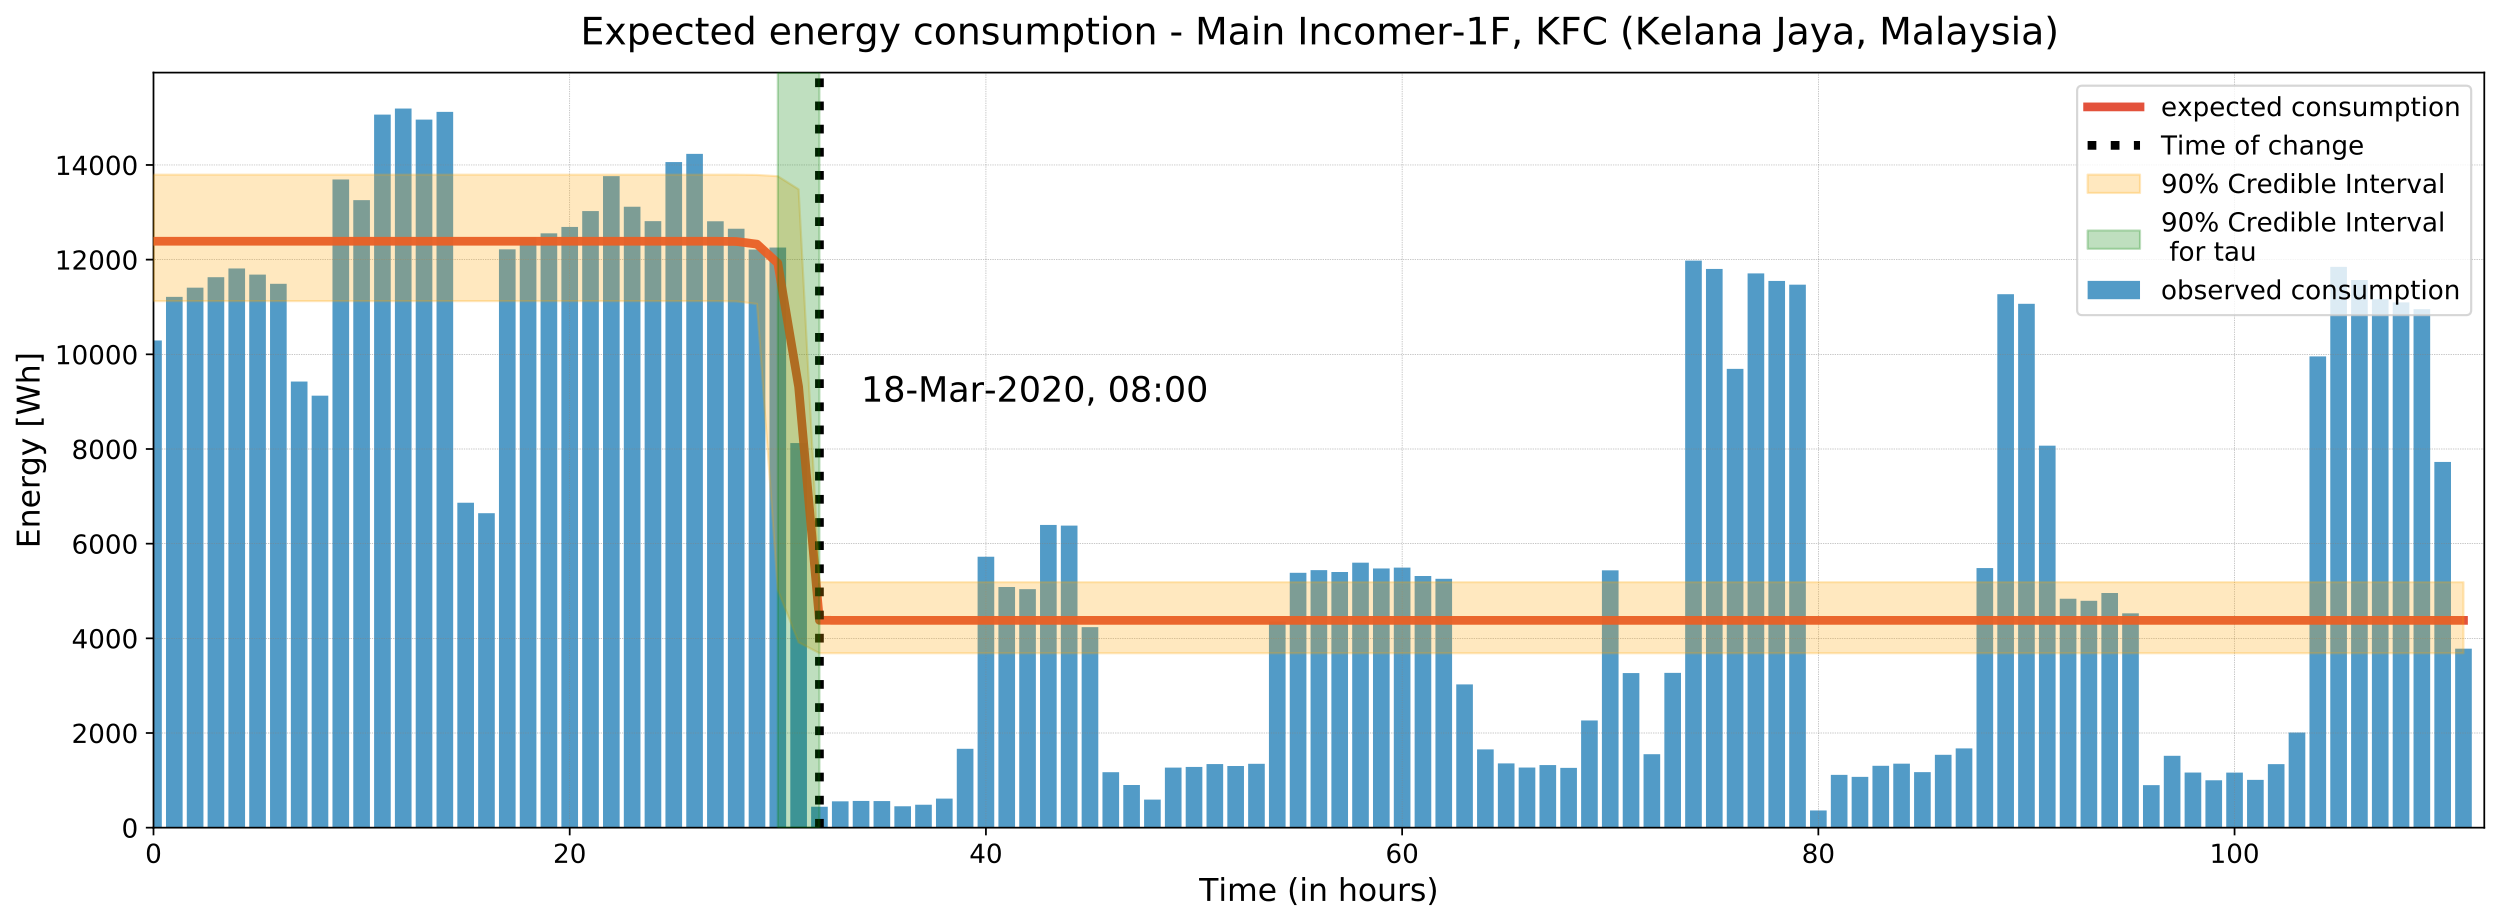 <?xml version="1.0" encoding="utf-8" standalone="no"?>
<!DOCTYPE svg PUBLIC "-//W3C//DTD SVG 1.1//EN"
  "http://www.w3.org/Graphics/SVG/1.1/DTD/svg11.dtd">
<!-- Created with matplotlib (https://matplotlib.org/) -->
<svg height="422.875pt" version="1.1" viewBox="0 0 1145.161 422.875" width="1145.161pt" xmlns="http://www.w3.org/2000/svg" xmlns:xlink="http://www.w3.org/1999/xlink">
 <defs>
  <style type="text/css">
*{stroke-linecap:butt;stroke-linejoin:round;}
  </style>
 </defs>
 <g id="figure_1">
  <g id="patch_1">
   <path d="M 0 422.875 
L 1145.161 422.875 
L 1145.161 0 
L 0 0 
z
" style="fill:#ffffff;"/>
  </g>
  <g id="axes_1">
   <g id="patch_2">
    <path d="M 70.311 379.124 
L 1137.961 379.124 
L 1137.961 33.248 
L 70.311 33.248 
z
" style="fill:#ffffff;"/>
   </g>
   <g id="patch_3">
    <path clip-path="url(#p5e4037e1c4)" d="M 66.498 379.124 
L 74.125 379.124 
L 74.125 155.941 
L 66.498 155.941 
z
" style="fill:#348abd;opacity:0.85;"/>
   </g>
   <g id="patch_4">
    <path clip-path="url(#p5e4037e1c4)" d="M 76.031 379.124 
L 83.657 379.124 
L 83.657 135.987 
L 76.031 135.987 
z
" style="fill:#348abd;opacity:0.85;"/>
   </g>
   <g id="patch_5">
    <path clip-path="url(#p5e4037e1c4)" d="M 85.564 379.124 
L 93.19 379.124 
L 93.19 131.767 
L 85.564 131.767 
z
" style="fill:#348abd;opacity:0.85;"/>
   </g>
   <g id="patch_6">
    <path clip-path="url(#p5e4037e1c4)" d="M 95.096 379.124 
L 102.722 379.124 
L 102.722 126.987 
L 95.096 126.987 
z
" style="fill:#348abd;opacity:0.85;"/>
   </g>
   <g id="patch_7">
    <path clip-path="url(#p5e4037e1c4)" d="M 104.629 379.124 
L 112.255 379.124 
L 112.255 122.967 
L 104.629 122.967 
z
" style="fill:#348abd;opacity:0.85;"/>
   </g>
   <g id="patch_8">
    <path clip-path="url(#p5e4037e1c4)" d="M 114.161 379.124 
L 121.787 379.124 
L 121.787 125.79 
L 114.161 125.79 
z
" style="fill:#348abd;opacity:0.85;"/>
   </g>
   <g id="patch_9">
    <path clip-path="url(#p5e4037e1c4)" d="M 123.694 379.124 
L 131.32 379.124 
L 131.32 129.996 
L 123.694 129.996 
z
" style="fill:#348abd;opacity:0.85;"/>
   </g>
   <g id="patch_10">
    <path clip-path="url(#p5e4037e1c4)" d="M 133.227 379.124 
L 140.853 379.124 
L 140.853 174.758 
L 133.227 174.758 
z
" style="fill:#348abd;opacity:0.85;"/>
   </g>
   <g id="patch_11">
    <path clip-path="url(#p5e4037e1c4)" d="M 142.759 379.124 
L 150.385 379.124 
L 150.385 181.227 
L 142.759 181.227 
z
" style="fill:#348abd;opacity:0.85;"/>
   </g>
   <g id="patch_12">
    <path clip-path="url(#p5e4037e1c4)" d="M 152.292 379.124 
L 159.918 379.124 
L 159.918 82.196 
L 152.292 82.196 
z
" style="fill:#348abd;opacity:0.85;"/>
   </g>
   <g id="patch_13">
    <path clip-path="url(#p5e4037e1c4)" d="M 161.824 379.124 
L 169.45 379.124 
L 169.45 91.676 
L 161.824 91.676 
z
" style="fill:#348abd;opacity:0.85;"/>
   </g>
   <g id="patch_14">
    <path clip-path="url(#p5e4037e1c4)" d="M 171.357 379.124 
L 178.983 379.124 
L 178.983 52.504 
L 171.357 52.504 
z
" style="fill:#348abd;opacity:0.85;"/>
   </g>
   <g id="patch_15">
    <path clip-path="url(#p5e4037e1c4)" d="M 180.89 379.124 
L 188.516 379.124 
L 188.516 49.718 
L 180.89 49.718 
z
" style="fill:#348abd;opacity:0.85;"/>
   </g>
   <g id="patch_16">
    <path clip-path="url(#p5e4037e1c4)" d="M 190.422 379.124 
L 198.048 379.124 
L 198.048 54.773 
L 190.422 54.773 
z
" style="fill:#348abd;opacity:0.85;"/>
   </g>
   <g id="patch_17">
    <path clip-path="url(#p5e4037e1c4)" d="M 199.955 379.124 
L 207.581 379.124 
L 207.581 51.245 
L 199.955 51.245 
z
" style="fill:#348abd;opacity:0.85;"/>
   </g>
   <g id="patch_18">
    <path clip-path="url(#p5e4037e1c4)" d="M 209.487 379.124 
L 217.113 379.124 
L 217.113 230.275 
L 209.487 230.275 
z
" style="fill:#348abd;opacity:0.85;"/>
   </g>
   <g id="patch_19">
    <path clip-path="url(#p5e4037e1c4)" d="M 219.02 379.124 
L 226.646 379.124 
L 226.646 235.064 
L 219.02 235.064 
z
" style="fill:#348abd;opacity:0.85;"/>
   </g>
   <g id="patch_20">
    <path clip-path="url(#p5e4037e1c4)" d="M 228.552 379.124 
L 236.179 379.124 
L 236.179 114.213 
L 228.552 114.213 
z
" style="fill:#348abd;opacity:0.85;"/>
   </g>
   <g id="patch_21">
    <path clip-path="url(#p5e4037e1c4)" d="M 238.085 379.124 
L 245.711 379.124 
L 245.711 108.749 
L 238.085 108.749 
z
" style="fill:#348abd;opacity:0.85;"/>
   </g>
   <g id="patch_22">
    <path clip-path="url(#p5e4037e1c4)" d="M 247.618 379.124 
L 255.244 379.124 
L 255.244 106.894 
L 247.618 106.894 
z
" style="fill:#348abd;opacity:0.85;"/>
   </g>
   <g id="patch_23">
    <path clip-path="url(#p5e4037e1c4)" d="M 257.15 379.124 
L 264.776 379.124 
L 264.776 103.944 
L 257.15 103.944 
z
" style="fill:#348abd;opacity:0.85;"/>
   </g>
   <g id="patch_24">
    <path clip-path="url(#p5e4037e1c4)" d="M 266.683 379.124 
L 274.309 379.124 
L 274.309 96.696 
L 266.683 96.696 
z
" style="fill:#348abd;opacity:0.85;"/>
   </g>
   <g id="patch_25">
    <path clip-path="url(#p5e4037e1c4)" d="M 276.215 379.124 
L 283.841 379.124 
L 283.841 80.688 
L 276.215 80.688 
z
" style="fill:#348abd;opacity:0.85;"/>
   </g>
   <g id="patch_26">
    <path clip-path="url(#p5e4037e1c4)" d="M 285.748 379.124 
L 293.374 379.124 
L 293.374 94.689 
L 285.748 94.689 
z
" style="fill:#348abd;opacity:0.85;"/>
   </g>
   <g id="patch_27">
    <path clip-path="url(#p5e4037e1c4)" d="M 295.281 379.124 
L 302.907 379.124 
L 302.907 101.308 
L 295.281 101.308 
z
" style="fill:#348abd;opacity:0.85;"/>
   </g>
   <g id="patch_28">
    <path clip-path="url(#p5e4037e1c4)" d="M 304.813 379.124 
L 312.439 379.124 
L 312.439 74.243 
L 304.813 74.243 
z
" style="fill:#348abd;opacity:0.85;"/>
   </g>
   <g id="patch_29">
    <path clip-path="url(#p5e4037e1c4)" d="M 314.346 379.124 
L 321.972 379.124 
L 321.972 70.466 
L 314.346 70.466 
z
" style="fill:#348abd;opacity:0.85;"/>
   </g>
   <g id="patch_30">
    <path clip-path="url(#p5e4037e1c4)" d="M 323.878 379.124 
L 331.504 379.124 
L 331.504 101.351 
L 323.878 101.351 
z
" style="fill:#348abd;opacity:0.85;"/>
   </g>
   <g id="patch_31">
    <path clip-path="url(#p5e4037e1c4)" d="M 333.411 379.124 
L 341.037 379.124 
L 341.037 104.763 
L 333.411 104.763 
z
" style="fill:#348abd;opacity:0.85;"/>
   </g>
   <g id="patch_32">
    <path clip-path="url(#p5e4037e1c4)" d="M 342.944 379.124 
L 350.57 379.124 
L 350.57 114.297 
L 342.944 114.297 
z
" style="fill:#348abd;opacity:0.85;"/>
   </g>
   <g id="patch_33">
    <path clip-path="url(#p5e4037e1c4)" d="M 352.476 379.124 
L 360.102 379.124 
L 360.102 113.374 
L 352.476 113.374 
z
" style="fill:#348abd;opacity:0.85;"/>
   </g>
   <g id="patch_34">
    <path clip-path="url(#p5e4037e1c4)" d="M 362.009 379.124 
L 369.635 379.124 
L 369.635 202.948 
L 362.009 202.948 
z
" style="fill:#348abd;opacity:0.85;"/>
   </g>
   <g id="patch_35">
    <path clip-path="url(#p5e4037e1c4)" d="M 371.541 379.124 
L 379.167 379.124 
L 379.167 369.523 
L 371.541 369.523 
z
" style="fill:#348abd;opacity:0.85;"/>
   </g>
   <g id="patch_36">
    <path clip-path="url(#p5e4037e1c4)" d="M 381.074 379.124 
L 388.7 379.124 
L 388.7 367.071 
L 381.074 367.071 
z
" style="fill:#348abd;opacity:0.85;"/>
   </g>
   <g id="patch_37">
    <path clip-path="url(#p5e4037e1c4)" d="M 390.606 379.124 
L 398.233 379.124 
L 398.233 366.867 
L 390.606 366.867 
z
" style="fill:#348abd;opacity:0.85;"/>
   </g>
   <g id="patch_38">
    <path clip-path="url(#p5e4037e1c4)" d="M 400.139 379.124 
L 407.765 379.124 
L 407.765 366.937 
L 400.139 366.937 
z
" style="fill:#348abd;opacity:0.85;"/>
   </g>
   <g id="patch_39">
    <path clip-path="url(#p5e4037e1c4)" d="M 409.672 379.124 
L 417.298 379.124 
L 417.298 369.318 
L 409.672 369.318 
z
" style="fill:#348abd;opacity:0.85;"/>
   </g>
   <g id="patch_40">
    <path clip-path="url(#p5e4037e1c4)" d="M 419.204 379.124 
L 426.83 379.124 
L 426.83 368.635 
L 419.204 368.635 
z
" style="fill:#348abd;opacity:0.85;"/>
   </g>
   <g id="patch_41">
    <path clip-path="url(#p5e4037e1c4)" d="M 428.737 379.124 
L 436.363 379.124 
L 436.363 365.806 
L 428.737 365.806 
z
" style="fill:#348abd;opacity:0.85;"/>
   </g>
   <g id="patch_42">
    <path clip-path="url(#p5e4037e1c4)" d="M 438.269 379.124 
L 445.896 379.124 
L 445.896 342.988 
L 438.269 342.988 
z
" style="fill:#348abd;opacity:0.85;"/>
   </g>
   <g id="patch_43">
    <path clip-path="url(#p5e4037e1c4)" d="M 447.802 379.124 
L 455.428 379.124 
L 455.428 255.029 
L 447.802 255.029 
z
" style="fill:#348abd;opacity:0.85;"/>
   </g>
   <g id="patch_44">
    <path clip-path="url(#p5e4037e1c4)" d="M 457.335 379.124 
L 464.961 379.124 
L 464.961 268.898 
L 457.335 268.898 
z
" style="fill:#348abd;opacity:0.85;"/>
   </g>
   <g id="patch_45">
    <path clip-path="url(#p5e4037e1c4)" d="M 466.867 379.124 
L 474.493 379.124 
L 474.493 269.85 
L 466.867 269.85 
z
" style="fill:#348abd;opacity:0.85;"/>
   </g>
   <g id="patch_46">
    <path clip-path="url(#p5e4037e1c4)" d="M 476.4 379.124 
L 484.026 379.124 
L 484.026 240.45 
L 476.4 240.45 
z
" style="fill:#348abd;opacity:0.85;"/>
   </g>
   <g id="patch_47">
    <path clip-path="url(#p5e4037e1c4)" d="M 485.932 379.124 
L 493.558 379.124 
L 493.558 240.766 
L 485.932 240.766 
z
" style="fill:#348abd;opacity:0.85;"/>
   </g>
   <g id="patch_48">
    <path clip-path="url(#p5e4037e1c4)" d="M 495.465 379.124 
L 503.091 379.124 
L 503.091 287.272 
L 495.465 287.272 
z
" style="fill:#348abd;opacity:0.85;"/>
   </g>
   <g id="patch_49">
    <path clip-path="url(#p5e4037e1c4)" d="M 504.998 379.124 
L 512.624 379.124 
L 512.624 353.722 
L 504.998 353.722 
z
" style="fill:#348abd;opacity:0.85;"/>
   </g>
   <g id="patch_50">
    <path clip-path="url(#p5e4037e1c4)" d="M 514.53 379.124 
L 522.156 379.124 
L 522.156 359.595 
L 514.53 359.595 
z
" style="fill:#348abd;opacity:0.85;"/>
   </g>
   <g id="patch_51">
    <path clip-path="url(#p5e4037e1c4)" d="M 524.063 379.124 
L 531.689 379.124 
L 531.689 366.274 
L 524.063 366.274 
z
" style="fill:#348abd;opacity:0.85;"/>
   </g>
   <g id="patch_52">
    <path clip-path="url(#p5e4037e1c4)" d="M 533.595 379.124 
L 541.221 379.124 
L 541.221 351.623 
L 533.595 351.623 
z
" style="fill:#348abd;opacity:0.85;"/>
   </g>
   <g id="patch_53">
    <path clip-path="url(#p5e4037e1c4)" d="M 543.128 379.124 
L 550.754 379.124 
L 550.754 351.319 
L 543.128 351.319 
z
" style="fill:#348abd;opacity:0.85;"/>
   </g>
   <g id="patch_54">
    <path clip-path="url(#p5e4037e1c4)" d="M 552.661 379.124 
L 560.287 379.124 
L 560.287 349.981 
L 552.661 349.981 
z
" style="fill:#348abd;opacity:0.85;"/>
   </g>
   <g id="patch_55">
    <path clip-path="url(#p5e4037e1c4)" d="M 562.193 379.124 
L 569.819 379.124 
L 569.819 350.871 
L 562.193 350.871 
z
" style="fill:#348abd;opacity:0.85;"/>
   </g>
   <g id="patch_56">
    <path clip-path="url(#p5e4037e1c4)" d="M 571.726 379.124 
L 579.352 379.124 
L 579.352 349.867 
L 571.726 349.867 
z
" style="fill:#348abd;opacity:0.85;"/>
   </g>
   <g id="patch_57">
    <path clip-path="url(#p5e4037e1c4)" d="M 581.258 379.124 
L 588.884 379.124 
L 588.884 284.695 
L 581.258 284.695 
z
" style="fill:#348abd;opacity:0.85;"/>
   </g>
   <g id="patch_58">
    <path clip-path="url(#p5e4037e1c4)" d="M 590.791 379.124 
L 598.417 379.124 
L 598.417 262.379 
L 590.791 262.379 
z
" style="fill:#348abd;opacity:0.85;"/>
   </g>
   <g id="patch_59">
    <path clip-path="url(#p5e4037e1c4)" d="M 600.323 379.124 
L 607.95 379.124 
L 607.95 261.157 
L 600.323 261.157 
z
" style="fill:#348abd;opacity:0.85;"/>
   </g>
   <g id="patch_60">
    <path clip-path="url(#p5e4037e1c4)" d="M 609.856 379.124 
L 617.482 379.124 
L 617.482 262.026 
L 609.856 262.026 
z
" style="fill:#348abd;opacity:0.85;"/>
   </g>
   <g id="patch_61">
    <path clip-path="url(#p5e4037e1c4)" d="M 619.389 379.124 
L 627.015 379.124 
L 627.015 257.738 
L 619.389 257.738 
z
" style="fill:#348abd;opacity:0.85;"/>
   </g>
   <g id="patch_62">
    <path clip-path="url(#p5e4037e1c4)" d="M 628.921 379.124 
L 636.547 379.124 
L 636.547 260.395 
L 628.921 260.395 
z
" style="fill:#348abd;opacity:0.85;"/>
   </g>
   <g id="patch_63">
    <path clip-path="url(#p5e4037e1c4)" d="M 638.454 379.124 
L 646.08 379.124 
L 646.08 260.004 
L 638.454 260.004 
z
" style="fill:#348abd;opacity:0.85;"/>
   </g>
   <g id="patch_64">
    <path clip-path="url(#p5e4037e1c4)" d="M 647.986 379.124 
L 655.612 379.124 
L 655.612 263.859 
L 647.986 263.859 
z
" style="fill:#348abd;opacity:0.85;"/>
   </g>
   <g id="patch_65">
    <path clip-path="url(#p5e4037e1c4)" d="M 657.519 379.124 
L 665.145 379.124 
L 665.145 265.116 
L 657.519 265.116 
z
" style="fill:#348abd;opacity:0.85;"/>
   </g>
   <g id="patch_66">
    <path clip-path="url(#p5e4037e1c4)" d="M 667.052 379.124 
L 674.678 379.124 
L 674.678 313.508 
L 667.052 313.508 
z
" style="fill:#348abd;opacity:0.85;"/>
   </g>
   <g id="patch_67">
    <path clip-path="url(#p5e4037e1c4)" d="M 676.584 379.124 
L 684.21 379.124 
L 684.21 343.278 
L 676.584 343.278 
z
" style="fill:#348abd;opacity:0.85;"/>
   </g>
   <g id="patch_68">
    <path clip-path="url(#p5e4037e1c4)" d="M 686.117 379.124 
L 693.743 379.124 
L 693.743 349.691 
L 686.117 349.691 
z
" style="fill:#348abd;opacity:0.85;"/>
   </g>
   <g id="patch_69">
    <path clip-path="url(#p5e4037e1c4)" d="M 695.649 379.124 
L 703.275 379.124 
L 703.275 351.569 
L 695.649 351.569 
z
" style="fill:#348abd;opacity:0.85;"/>
   </g>
   <g id="patch_70">
    <path clip-path="url(#p5e4037e1c4)" d="M 705.182 379.124 
L 712.808 379.124 
L 712.808 350.443 
L 705.182 350.443 
z
" style="fill:#348abd;opacity:0.85;"/>
   </g>
   <g id="patch_71">
    <path clip-path="url(#p5e4037e1c4)" d="M 714.715 379.124 
L 722.341 379.124 
L 722.341 351.722 
L 714.715 351.722 
z
" style="fill:#348abd;opacity:0.85;"/>
   </g>
   <g id="patch_72">
    <path clip-path="url(#p5e4037e1c4)" d="M 724.247 379.124 
L 731.873 379.124 
L 731.873 330.019 
L 724.247 330.019 
z
" style="fill:#348abd;opacity:0.85;"/>
   </g>
   <g id="patch_73">
    <path clip-path="url(#p5e4037e1c4)" d="M 733.78 379.124 
L 741.406 379.124 
L 741.406 261.241 
L 733.78 261.241 
z
" style="fill:#348abd;opacity:0.85;"/>
   </g>
   <g id="patch_74">
    <path clip-path="url(#p5e4037e1c4)" d="M 743.312 379.124 
L 750.938 379.124 
L 750.938 308.306 
L 743.312 308.306 
z
" style="fill:#348abd;opacity:0.85;"/>
   </g>
   <g id="patch_75">
    <path clip-path="url(#p5e4037e1c4)" d="M 752.845 379.124 
L 760.471 379.124 
L 760.471 345.464 
L 752.845 345.464 
z
" style="fill:#348abd;opacity:0.85;"/>
   </g>
   <g id="patch_76">
    <path clip-path="url(#p5e4037e1c4)" d="M 762.377 379.124 
L 770.004 379.124 
L 770.004 308.205 
L 762.377 308.205 
z
" style="fill:#348abd;opacity:0.85;"/>
   </g>
   <g id="patch_77">
    <path clip-path="url(#p5e4037e1c4)" d="M 771.91 379.124 
L 779.536 379.124 
L 779.536 119.376 
L 771.91 119.376 
z
" style="fill:#348abd;opacity:0.85;"/>
   </g>
   <g id="patch_78">
    <path clip-path="url(#p5e4037e1c4)" d="M 781.443 379.124 
L 789.069 379.124 
L 789.069 123.176 
L 781.443 123.176 
z
" style="fill:#348abd;opacity:0.85;"/>
   </g>
   <g id="patch_79">
    <path clip-path="url(#p5e4037e1c4)" d="M 790.975 379.124 
L 798.601 379.124 
L 798.601 168.957 
L 790.975 168.957 
z
" style="fill:#348abd;opacity:0.85;"/>
   </g>
   <g id="patch_80">
    <path clip-path="url(#p5e4037e1c4)" d="M 800.508 379.124 
L 808.134 379.124 
L 808.134 125.237 
L 800.508 125.237 
z
" style="fill:#348abd;opacity:0.85;"/>
   </g>
   <g id="patch_81">
    <path clip-path="url(#p5e4037e1c4)" d="M 810.04 379.124 
L 817.667 379.124 
L 817.667 128.699 
L 810.04 128.699 
z
" style="fill:#348abd;opacity:0.85;"/>
   </g>
   <g id="patch_82">
    <path clip-path="url(#p5e4037e1c4)" d="M 819.573 379.124 
L 827.199 379.124 
L 827.199 130.385 
L 819.573 130.385 
z
" style="fill:#348abd;opacity:0.85;"/>
   </g>
   <g id="patch_83">
    <path clip-path="url(#p5e4037e1c4)" d="M 829.106 379.124 
L 836.732 379.124 
L 836.732 371.259 
L 829.106 371.259 
z
" style="fill:#348abd;opacity:0.85;"/>
   </g>
   <g id="patch_84">
    <path clip-path="url(#p5e4037e1c4)" d="M 838.638 379.124 
L 846.264 379.124 
L 846.264 354.926 
L 838.638 354.926 
z
" style="fill:#348abd;opacity:0.85;"/>
   </g>
   <g id="patch_85">
    <path clip-path="url(#p5e4037e1c4)" d="M 848.171 379.124 
L 855.797 379.124 
L 855.797 355.867 
L 848.171 355.867 
z
" style="fill:#348abd;opacity:0.85;"/>
   </g>
   <g id="patch_86">
    <path clip-path="url(#p5e4037e1c4)" d="M 857.703 379.124 
L 865.329 379.124 
L 865.329 350.794 
L 857.703 350.794 
z
" style="fill:#348abd;opacity:0.85;"/>
   </g>
   <g id="patch_87">
    <path clip-path="url(#p5e4037e1c4)" d="M 867.236 379.124 
L 874.862 379.124 
L 874.862 349.814 
L 867.236 349.814 
z
" style="fill:#348abd;opacity:0.85;"/>
   </g>
   <g id="patch_88">
    <path clip-path="url(#p5e4037e1c4)" d="M 876.769 379.124 
L 884.395 379.124 
L 884.395 353.686 
L 876.769 353.686 
z
" style="fill:#348abd;opacity:0.85;"/>
   </g>
   <g id="patch_89">
    <path clip-path="url(#p5e4037e1c4)" d="M 886.301 379.124 
L 893.927 379.124 
L 893.927 345.736 
L 886.301 345.736 
z
" style="fill:#348abd;opacity:0.85;"/>
   </g>
   <g id="patch_90">
    <path clip-path="url(#p5e4037e1c4)" d="M 895.834 379.124 
L 903.46 379.124 
L 903.46 342.825 
L 895.834 342.825 
z
" style="fill:#348abd;opacity:0.85;"/>
   </g>
   <g id="patch_91">
    <path clip-path="url(#p5e4037e1c4)" d="M 905.366 379.124 
L 912.992 379.124 
L 912.992 260.216 
L 905.366 260.216 
z
" style="fill:#348abd;opacity:0.85;"/>
   </g>
   <g id="patch_92">
    <path clip-path="url(#p5e4037e1c4)" d="M 914.899 379.124 
L 922.525 379.124 
L 922.525 134.774 
L 914.899 134.774 
z
" style="fill:#348abd;opacity:0.85;"/>
   </g>
   <g id="patch_93">
    <path clip-path="url(#p5e4037e1c4)" d="M 924.432 379.124 
L 932.058 379.124 
L 932.058 139.165 
L 924.432 139.165 
z
" style="fill:#348abd;opacity:0.85;"/>
   </g>
   <g id="patch_94">
    <path clip-path="url(#p5e4037e1c4)" d="M 933.964 379.124 
L 941.59 379.124 
L 941.59 204.159 
L 933.964 204.159 
z
" style="fill:#348abd;opacity:0.85;"/>
   </g>
   <g id="patch_95">
    <path clip-path="url(#p5e4037e1c4)" d="M 943.497 379.124 
L 951.123 379.124 
L 951.123 274.255 
L 943.497 274.255 
z
" style="fill:#348abd;opacity:0.85;"/>
   </g>
   <g id="patch_96">
    <path clip-path="url(#p5e4037e1c4)" d="M 953.029 379.124 
L 960.655 379.124 
L 960.655 275.216 
L 953.029 275.216 
z
" style="fill:#348abd;opacity:0.85;"/>
   </g>
   <g id="patch_97">
    <path clip-path="url(#p5e4037e1c4)" d="M 962.562 379.124 
L 970.188 379.124 
L 970.188 271.641 
L 962.562 271.641 
z
" style="fill:#348abd;opacity:0.85;"/>
   </g>
   <g id="patch_98">
    <path clip-path="url(#p5e4037e1c4)" d="M 972.094 379.124 
L 979.721 379.124 
L 979.721 280.956 
L 972.094 280.956 
z
" style="fill:#348abd;opacity:0.85;"/>
   </g>
   <g id="patch_99">
    <path clip-path="url(#p5e4037e1c4)" d="M 981.627 379.124 
L 989.253 379.124 
L 989.253 359.656 
L 981.627 359.656 
z
" style="fill:#348abd;opacity:0.85;"/>
   </g>
   <g id="patch_100">
    <path clip-path="url(#p5e4037e1c4)" d="M 991.16 379.124 
L 998.786 379.124 
L 998.786 346.201 
L 991.16 346.201 
z
" style="fill:#348abd;opacity:0.85;"/>
   </g>
   <g id="patch_101">
    <path clip-path="url(#p5e4037e1c4)" d="M 1000.692 379.124 
L 1008.318 379.124 
L 1008.318 353.862 
L 1000.692 353.862 
z
" style="fill:#348abd;opacity:0.85;"/>
   </g>
   <g id="patch_102">
    <path clip-path="url(#p5e4037e1c4)" d="M 1010.225 379.124 
L 1017.851 379.124 
L 1017.851 357.409 
L 1010.225 357.409 
z
" style="fill:#348abd;opacity:0.85;"/>
   </g>
   <g id="patch_103">
    <path clip-path="url(#p5e4037e1c4)" d="M 1019.757 379.124 
L 1027.383 379.124 
L 1027.383 353.902 
L 1019.757 353.902 
z
" style="fill:#348abd;opacity:0.85;"/>
   </g>
   <g id="patch_104">
    <path clip-path="url(#p5e4037e1c4)" d="M 1029.29 379.124 
L 1036.916 379.124 
L 1036.916 357.216 
L 1029.29 357.216 
z
" style="fill:#348abd;opacity:0.85;"/>
   </g>
   <g id="patch_105">
    <path clip-path="url(#p5e4037e1c4)" d="M 1038.823 379.124 
L 1046.449 379.124 
L 1046.449 350.024 
L 1038.823 350.024 
z
" style="fill:#348abd;opacity:0.85;"/>
   </g>
   <g id="patch_106">
    <path clip-path="url(#p5e4037e1c4)" d="M 1048.355 379.124 
L 1055.981 379.124 
L 1055.981 335.533 
L 1048.355 335.533 
z
" style="fill:#348abd;opacity:0.85;"/>
   </g>
   <g id="patch_107">
    <path clip-path="url(#p5e4037e1c4)" d="M 1057.888 379.124 
L 1065.514 379.124 
L 1065.514 163.241 
L 1057.888 163.241 
z
" style="fill:#348abd;opacity:0.85;"/>
   </g>
   <g id="patch_108">
    <path clip-path="url(#p5e4037e1c4)" d="M 1067.42 379.124 
L 1075.046 379.124 
L 1075.046 122.255 
L 1067.42 122.255 
z
" style="fill:#348abd;opacity:0.85;"/>
   </g>
   <g id="patch_109">
    <path clip-path="url(#p5e4037e1c4)" d="M 1076.953 379.124 
L 1084.579 379.124 
L 1084.579 128.247 
L 1076.953 128.247 
z
" style="fill:#348abd;opacity:0.85;"/>
   </g>
   <g id="patch_110">
    <path clip-path="url(#p5e4037e1c4)" d="M 1086.486 379.124 
L 1094.112 379.124 
L 1094.112 137.017 
L 1086.486 137.017 
z
" style="fill:#348abd;opacity:0.85;"/>
   </g>
   <g id="patch_111">
    <path clip-path="url(#p5e4037e1c4)" d="M 1096.018 379.124 
L 1103.644 379.124 
L 1103.644 138.52 
L 1096.018 138.52 
z
" style="fill:#348abd;opacity:0.85;"/>
   </g>
   <g id="patch_112">
    <path clip-path="url(#p5e4037e1c4)" d="M 1105.551 379.124 
L 1113.177 379.124 
L 1113.177 141.592 
L 1105.551 141.592 
z
" style="fill:#348abd;opacity:0.85;"/>
   </g>
   <g id="patch_113">
    <path clip-path="url(#p5e4037e1c4)" d="M 1115.083 379.124 
L 1122.709 379.124 
L 1122.709 211.605 
L 1115.083 211.605 
z
" style="fill:#348abd;opacity:0.85;"/>
   </g>
   <g id="patch_114">
    <path clip-path="url(#p5e4037e1c4)" d="M 1124.616 379.124 
L 1132.242 379.124 
L 1132.242 297.118 
L 1124.616 297.118 
z
" style="fill:#348abd;opacity:0.85;"/>
   </g>
   <g id="matplotlib.axis_1">
    <g id="xtick_1">
     <g id="line2d_1">
      <path clip-path="url(#p5e4037e1c4)" d="M 70.311 379.124 
L 70.311 33.248 
" style="fill:none;stroke:#808080;stroke-dasharray:0.3,0.495;stroke-dashoffset:0;stroke-width:0.3;"/>
     </g>
     <g id="line2d_2">
      <defs>
       <path d="M 0 0 
L 0 3.5 
" id="mbf944ae62b" style="stroke:#000000;stroke-width:0.8;"/>
      </defs>
      <g>
       <use style="stroke:#000000;stroke-width:0.8;" x="70.311" xlink:href="#mbf944ae62b" y="379.124"/>
      </g>
     </g>
     <g id="text_1">
      <!-- 0 -->
      <defs>
       <path d="M 31.781 66.406 
Q 24.172 66.406 20.328 58.906 
Q 16.5 51.422 16.5 36.375 
Q 16.5 21.391 20.328 13.891 
Q 24.172 6.391 31.781 6.391 
Q 39.453 6.391 43.281 13.891 
Q 47.125 21.391 47.125 36.375 
Q 47.125 51.422 43.281 58.906 
Q 39.453 66.406 31.781 66.406 
z
M 31.781 74.219 
Q 44.047 74.219 50.516 64.516 
Q 56.984 54.828 56.984 36.375 
Q 56.984 17.969 50.516 8.266 
Q 44.047 -1.422 31.781 -1.422 
Q 19.531 -1.422 13.062 8.266 
Q 6.594 17.969 6.594 36.375 
Q 6.594 54.828 13.062 64.516 
Q 19.531 74.219 31.781 74.219 
z
" id="DejaVuSans-48"/>
      </defs>
      <g transform="translate(66.494 395.243)scale(0.12 -0.12)">
       <use xlink:href="#DejaVuSans-48"/>
      </g>
     </g>
    </g>
    <g id="xtick_2">
     <g id="line2d_3">
      <path clip-path="url(#p5e4037e1c4)" d="M 260.963 379.124 
L 260.963 33.248 
" style="fill:none;stroke:#808080;stroke-dasharray:0.3,0.495;stroke-dashoffset:0;stroke-width:0.3;"/>
     </g>
     <g id="line2d_4">
      <g>
       <use style="stroke:#000000;stroke-width:0.8;" x="260.963" xlink:href="#mbf944ae62b" y="379.124"/>
      </g>
     </g>
     <g id="text_2">
      <!-- 20 -->
      <defs>
       <path d="M 19.188 8.297 
L 53.609 8.297 
L 53.609 0 
L 7.328 0 
L 7.328 8.297 
Q 12.938 14.109 22.625 23.891 
Q 32.328 33.688 34.812 36.531 
Q 39.547 41.844 41.422 45.531 
Q 43.312 49.219 43.312 52.781 
Q 43.312 58.594 39.234 62.25 
Q 35.156 65.922 28.609 65.922 
Q 23.969 65.922 18.812 64.312 
Q 13.672 62.703 7.812 59.422 
L 7.812 69.391 
Q 13.766 71.781 18.938 73 
Q 24.125 74.219 28.422 74.219 
Q 39.75 74.219 46.484 68.547 
Q 53.219 62.891 53.219 53.422 
Q 53.219 48.922 51.531 44.891 
Q 49.859 40.875 45.406 35.406 
Q 44.188 33.984 37.641 27.219 
Q 31.109 20.453 19.188 8.297 
z
" id="DejaVuSans-50"/>
      </defs>
      <g transform="translate(253.328 395.243)scale(0.12 -0.12)">
       <use xlink:href="#DejaVuSans-50"/>
       <use x="63.623" xlink:href="#DejaVuSans-48"/>
      </g>
     </g>
    </g>
    <g id="xtick_3">
     <g id="line2d_5">
      <path clip-path="url(#p5e4037e1c4)" d="M 451.615 379.124 
L 451.615 33.248 
" style="fill:none;stroke:#808080;stroke-dasharray:0.3,0.495;stroke-dashoffset:0;stroke-width:0.3;"/>
     </g>
     <g id="line2d_6">
      <g>
       <use style="stroke:#000000;stroke-width:0.8;" x="451.615" xlink:href="#mbf944ae62b" y="379.124"/>
      </g>
     </g>
     <g id="text_3">
      <!-- 40 -->
      <defs>
       <path d="M 37.797 64.312 
L 12.891 25.391 
L 37.797 25.391 
z
M 35.203 72.906 
L 47.609 72.906 
L 47.609 25.391 
L 58.016 25.391 
L 58.016 17.188 
L 47.609 17.188 
L 47.609 0 
L 37.797 0 
L 37.797 17.188 
L 4.891 17.188 
L 4.891 26.703 
z
" id="DejaVuSans-52"/>
      </defs>
      <g transform="translate(443.98 395.243)scale(0.12 -0.12)">
       <use xlink:href="#DejaVuSans-52"/>
       <use x="63.623" xlink:href="#DejaVuSans-48"/>
      </g>
     </g>
    </g>
    <g id="xtick_4">
     <g id="line2d_7">
      <path clip-path="url(#p5e4037e1c4)" d="M 642.267 379.124 
L 642.267 33.248 
" style="fill:none;stroke:#808080;stroke-dasharray:0.3,0.495;stroke-dashoffset:0;stroke-width:0.3;"/>
     </g>
     <g id="line2d_8">
      <g>
       <use style="stroke:#000000;stroke-width:0.8;" x="642.267" xlink:href="#mbf944ae62b" y="379.124"/>
      </g>
     </g>
     <g id="text_4">
      <!-- 60 -->
      <defs>
       <path d="M 33.016 40.375 
Q 26.375 40.375 22.484 35.828 
Q 18.609 31.297 18.609 23.391 
Q 18.609 15.531 22.484 10.953 
Q 26.375 6.391 33.016 6.391 
Q 39.656 6.391 43.531 10.953 
Q 47.406 15.531 47.406 23.391 
Q 47.406 31.297 43.531 35.828 
Q 39.656 40.375 33.016 40.375 
z
M 52.594 71.297 
L 52.594 62.312 
Q 48.875 64.062 45.094 64.984 
Q 41.312 65.922 37.594 65.922 
Q 27.828 65.922 22.672 59.328 
Q 17.531 52.734 16.797 39.406 
Q 19.672 43.656 24.016 45.922 
Q 28.375 48.188 33.594 48.188 
Q 44.578 48.188 50.953 41.516 
Q 57.328 34.859 57.328 23.391 
Q 57.328 12.156 50.688 5.359 
Q 44.047 -1.422 33.016 -1.422 
Q 20.359 -1.422 13.672 8.266 
Q 6.984 17.969 6.984 36.375 
Q 6.984 53.656 15.188 63.938 
Q 23.391 74.219 37.203 74.219 
Q 40.922 74.219 44.703 73.484 
Q 48.484 72.75 52.594 71.297 
z
" id="DejaVuSans-54"/>
      </defs>
      <g transform="translate(634.632 395.243)scale(0.12 -0.12)">
       <use xlink:href="#DejaVuSans-54"/>
       <use x="63.623" xlink:href="#DejaVuSans-48"/>
      </g>
     </g>
    </g>
    <g id="xtick_5">
     <g id="line2d_9">
      <path clip-path="url(#p5e4037e1c4)" d="M 832.919 379.124 
L 832.919 33.248 
" style="fill:none;stroke:#808080;stroke-dasharray:0.3,0.495;stroke-dashoffset:0;stroke-width:0.3;"/>
     </g>
     <g id="line2d_10">
      <g>
       <use style="stroke:#000000;stroke-width:0.8;" x="832.919" xlink:href="#mbf944ae62b" y="379.124"/>
      </g>
     </g>
     <g id="text_5">
      <!-- 80 -->
      <defs>
       <path d="M 31.781 34.625 
Q 24.75 34.625 20.719 30.859 
Q 16.703 27.094 16.703 20.516 
Q 16.703 13.922 20.719 10.156 
Q 24.75 6.391 31.781 6.391 
Q 38.812 6.391 42.859 10.172 
Q 46.922 13.969 46.922 20.516 
Q 46.922 27.094 42.891 30.859 
Q 38.875 34.625 31.781 34.625 
z
M 21.922 38.812 
Q 15.578 40.375 12.031 44.719 
Q 8.5 49.078 8.5 55.328 
Q 8.5 64.062 14.719 69.141 
Q 20.953 74.219 31.781 74.219 
Q 42.672 74.219 48.875 69.141 
Q 55.078 64.062 55.078 55.328 
Q 55.078 49.078 51.531 44.719 
Q 48 40.375 41.703 38.812 
Q 48.828 37.156 52.797 32.312 
Q 56.781 27.484 56.781 20.516 
Q 56.781 9.906 50.312 4.234 
Q 43.844 -1.422 31.781 -1.422 
Q 19.734 -1.422 13.25 4.234 
Q 6.781 9.906 6.781 20.516 
Q 6.781 27.484 10.781 32.312 
Q 14.797 37.156 21.922 38.812 
z
M 18.312 54.391 
Q 18.312 48.734 21.844 45.562 
Q 25.391 42.391 31.781 42.391 
Q 38.141 42.391 41.719 45.562 
Q 45.312 48.734 45.312 54.391 
Q 45.312 60.062 41.719 63.234 
Q 38.141 66.406 31.781 66.406 
Q 25.391 66.406 21.844 63.234 
Q 18.312 60.062 18.312 54.391 
z
" id="DejaVuSans-56"/>
      </defs>
      <g transform="translate(825.284 395.243)scale(0.12 -0.12)">
       <use xlink:href="#DejaVuSans-56"/>
       <use x="63.623" xlink:href="#DejaVuSans-48"/>
      </g>
     </g>
    </g>
    <g id="xtick_6">
     <g id="line2d_11">
      <path clip-path="url(#p5e4037e1c4)" d="M 1023.57 379.124 
L 1023.57 33.248 
" style="fill:none;stroke:#808080;stroke-dasharray:0.3,0.495;stroke-dashoffset:0;stroke-width:0.3;"/>
     </g>
     <g id="line2d_12">
      <g>
       <use style="stroke:#000000;stroke-width:0.8;" x="1023.57" xlink:href="#mbf944ae62b" y="379.124"/>
      </g>
     </g>
     <g id="text_6">
      <!-- 100 -->
      <defs>
       <path d="M 12.406 8.297 
L 28.516 8.297 
L 28.516 63.922 
L 10.984 60.406 
L 10.984 69.391 
L 28.422 72.906 
L 38.281 72.906 
L 38.281 8.297 
L 54.391 8.297 
L 54.391 0 
L 12.406 0 
z
" id="DejaVuSans-49"/>
      </defs>
      <g transform="translate(1012.118 395.243)scale(0.12 -0.12)">
       <use xlink:href="#DejaVuSans-49"/>
       <use x="63.623" xlink:href="#DejaVuSans-48"/>
       <use x="127.246" xlink:href="#DejaVuSans-48"/>
      </g>
     </g>
    </g>
    <g id="text_7">
     <!-- Time (in hours) -->
     <defs>
      <path d="M -0.297 72.906 
L 61.375 72.906 
L 61.375 64.594 
L 35.5 64.594 
L 35.5 0 
L 25.594 0 
L 25.594 64.594 
L -0.297 64.594 
z
" id="DejaVuSans-84"/>
      <path d="M 9.422 54.688 
L 18.406 54.688 
L 18.406 0 
L 9.422 0 
z
M 9.422 75.984 
L 18.406 75.984 
L 18.406 64.594 
L 9.422 64.594 
z
" id="DejaVuSans-105"/>
      <path d="M 52 44.188 
Q 55.375 50.25 60.062 53.125 
Q 64.75 56 71.094 56 
Q 79.641 56 84.281 50.016 
Q 88.922 44.047 88.922 33.016 
L 88.922 0 
L 79.891 0 
L 79.891 32.719 
Q 79.891 40.578 77.094 44.375 
Q 74.312 48.188 68.609 48.188 
Q 61.625 48.188 57.562 43.547 
Q 53.516 38.922 53.516 30.906 
L 53.516 0 
L 44.484 0 
L 44.484 32.719 
Q 44.484 40.625 41.703 44.406 
Q 38.922 48.188 33.109 48.188 
Q 26.219 48.188 22.156 43.531 
Q 18.109 38.875 18.109 30.906 
L 18.109 0 
L 9.078 0 
L 9.078 54.688 
L 18.109 54.688 
L 18.109 46.188 
Q 21.188 51.219 25.484 53.609 
Q 29.781 56 35.688 56 
Q 41.656 56 45.828 52.969 
Q 50 49.953 52 44.188 
z
" id="DejaVuSans-109"/>
      <path d="M 56.203 29.594 
L 56.203 25.203 
L 14.891 25.203 
Q 15.484 15.922 20.484 11.062 
Q 25.484 6.203 34.422 6.203 
Q 39.594 6.203 44.453 7.469 
Q 49.312 8.734 54.109 11.281 
L 54.109 2.781 
Q 49.266 0.734 44.188 -0.344 
Q 39.109 -1.422 33.891 -1.422 
Q 20.797 -1.422 13.156 6.188 
Q 5.516 13.812 5.516 26.812 
Q 5.516 40.234 12.766 48.109 
Q 20.016 56 32.328 56 
Q 43.359 56 49.781 48.891 
Q 56.203 41.797 56.203 29.594 
z
M 47.219 32.234 
Q 47.125 39.594 43.094 43.984 
Q 39.062 48.391 32.422 48.391 
Q 24.906 48.391 20.391 44.141 
Q 15.875 39.891 15.188 32.172 
z
" id="DejaVuSans-101"/>
      <path id="DejaVuSans-32"/>
      <path d="M 31 75.875 
Q 24.469 64.656 21.281 53.656 
Q 18.109 42.672 18.109 31.391 
Q 18.109 20.125 21.312 9.062 
Q 24.516 -2 31 -13.188 
L 23.188 -13.188 
Q 15.875 -1.703 12.234 9.375 
Q 8.594 20.453 8.594 31.391 
Q 8.594 42.281 12.203 53.312 
Q 15.828 64.359 23.188 75.875 
z
" id="DejaVuSans-40"/>
      <path d="M 54.891 33.016 
L 54.891 0 
L 45.906 0 
L 45.906 32.719 
Q 45.906 40.484 42.875 44.328 
Q 39.844 48.188 33.797 48.188 
Q 26.516 48.188 22.312 43.547 
Q 18.109 38.922 18.109 30.906 
L 18.109 0 
L 9.078 0 
L 9.078 54.688 
L 18.109 54.688 
L 18.109 46.188 
Q 21.344 51.125 25.703 53.562 
Q 30.078 56 35.797 56 
Q 45.219 56 50.047 50.172 
Q 54.891 44.344 54.891 33.016 
z
" id="DejaVuSans-110"/>
      <path d="M 54.891 33.016 
L 54.891 0 
L 45.906 0 
L 45.906 32.719 
Q 45.906 40.484 42.875 44.328 
Q 39.844 48.188 33.797 48.188 
Q 26.516 48.188 22.312 43.547 
Q 18.109 38.922 18.109 30.906 
L 18.109 0 
L 9.078 0 
L 9.078 75.984 
L 18.109 75.984 
L 18.109 46.188 
Q 21.344 51.125 25.703 53.562 
Q 30.078 56 35.797 56 
Q 45.219 56 50.047 50.172 
Q 54.891 44.344 54.891 33.016 
z
" id="DejaVuSans-104"/>
      <path d="M 30.609 48.391 
Q 23.391 48.391 19.188 42.75 
Q 14.984 37.109 14.984 27.297 
Q 14.984 17.484 19.156 11.844 
Q 23.344 6.203 30.609 6.203 
Q 37.797 6.203 41.984 11.859 
Q 46.188 17.531 46.188 27.297 
Q 46.188 37.016 41.984 42.703 
Q 37.797 48.391 30.609 48.391 
z
M 30.609 56 
Q 42.328 56 49.016 48.375 
Q 55.719 40.766 55.719 27.297 
Q 55.719 13.875 49.016 6.219 
Q 42.328 -1.422 30.609 -1.422 
Q 18.844 -1.422 12.172 6.219 
Q 5.516 13.875 5.516 27.297 
Q 5.516 40.766 12.172 48.375 
Q 18.844 56 30.609 56 
z
" id="DejaVuSans-111"/>
      <path d="M 8.5 21.578 
L 8.5 54.688 
L 17.484 54.688 
L 17.484 21.922 
Q 17.484 14.156 20.5 10.266 
Q 23.531 6.391 29.594 6.391 
Q 36.859 6.391 41.078 11.031 
Q 45.312 15.672 45.312 23.688 
L 45.312 54.688 
L 54.297 54.688 
L 54.297 0 
L 45.312 0 
L 45.312 8.406 
Q 42.047 3.422 37.719 1 
Q 33.406 -1.422 27.688 -1.422 
Q 18.266 -1.422 13.375 4.438 
Q 8.5 10.297 8.5 21.578 
z
M 31.109 56 
z
" id="DejaVuSans-117"/>
      <path d="M 41.109 46.297 
Q 39.594 47.172 37.812 47.578 
Q 36.031 48 33.891 48 
Q 26.266 48 22.188 43.047 
Q 18.109 38.094 18.109 28.812 
L 18.109 0 
L 9.078 0 
L 9.078 54.688 
L 18.109 54.688 
L 18.109 46.188 
Q 20.953 51.172 25.484 53.578 
Q 30.031 56 36.531 56 
Q 37.453 56 38.578 55.875 
Q 39.703 55.766 41.062 55.516 
z
" id="DejaVuSans-114"/>
      <path d="M 44.281 53.078 
L 44.281 44.578 
Q 40.484 46.531 36.375 47.5 
Q 32.281 48.484 27.875 48.484 
Q 21.188 48.484 17.844 46.438 
Q 14.5 44.391 14.5 40.281 
Q 14.5 37.156 16.891 35.375 
Q 19.281 33.594 26.516 31.984 
L 29.594 31.297 
Q 39.156 29.25 43.188 25.516 
Q 47.219 21.781 47.219 15.094 
Q 47.219 7.469 41.188 3.016 
Q 35.156 -1.422 24.609 -1.422 
Q 20.219 -1.422 15.453 -0.562 
Q 10.688 0.297 5.422 2 
L 5.422 11.281 
Q 10.406 8.688 15.234 7.391 
Q 20.062 6.109 24.812 6.109 
Q 31.156 6.109 34.562 8.281 
Q 37.984 10.453 37.984 14.406 
Q 37.984 18.062 35.516 20.016 
Q 33.062 21.969 24.703 23.781 
L 21.578 24.516 
Q 13.234 26.266 9.516 29.906 
Q 5.812 33.547 5.812 39.891 
Q 5.812 47.609 11.281 51.797 
Q 16.75 56 26.812 56 
Q 31.781 56 36.172 55.266 
Q 40.578 54.547 44.281 53.078 
z
" id="DejaVuSans-115"/>
      <path d="M 8.016 75.875 
L 15.828 75.875 
Q 23.141 64.359 26.781 53.312 
Q 30.422 42.281 30.422 31.391 
Q 30.422 20.453 26.781 9.375 
Q 23.141 -1.703 15.828 -13.188 
L 8.016 -13.188 
Q 14.5 -2 17.703 9.062 
Q 20.906 20.125 20.906 31.391 
Q 20.906 42.672 17.703 53.656 
Q 14.5 64.656 8.016 75.875 
z
" id="DejaVuSans-41"/>
     </defs>
     <g transform="translate(549.298 412.68)scale(0.144 -0.144)">
      <use xlink:href="#DejaVuSans-84"/>
      <use x="61.037" xlink:href="#DejaVuSans-105"/>
      <use x="88.82" xlink:href="#DejaVuSans-109"/>
      <use x="186.232" xlink:href="#DejaVuSans-101"/>
      <use x="247.756" xlink:href="#DejaVuSans-32"/>
      <use x="279.543" xlink:href="#DejaVuSans-40"/>
      <use x="318.557" xlink:href="#DejaVuSans-105"/>
      <use x="346.34" xlink:href="#DejaVuSans-110"/>
      <use x="409.719" xlink:href="#DejaVuSans-32"/>
      <use x="441.506" xlink:href="#DejaVuSans-104"/>
      <use x="504.885" xlink:href="#DejaVuSans-111"/>
      <use x="566.066" xlink:href="#DejaVuSans-117"/>
      <use x="629.445" xlink:href="#DejaVuSans-114"/>
      <use x="670.559" xlink:href="#DejaVuSans-115"/>
      <use x="722.658" xlink:href="#DejaVuSans-41"/>
     </g>
    </g>
   </g>
   <g id="matplotlib.axis_2">
    <g id="ytick_1">
     <g id="line2d_13">
      <path clip-path="url(#p5e4037e1c4)" d="M 70.311 379.124 
L 1137.961 379.124 
" style="fill:none;stroke:#808080;stroke-dasharray:0.3,0.495;stroke-dashoffset:0;stroke-width:0.3;"/>
     </g>
     <g id="line2d_14">
      <defs>
       <path d="M 0 0 
L -3.5 0 
" id="m31a75e3793" style="stroke:#000000;stroke-width:0.8;"/>
      </defs>
      <g>
       <use style="stroke:#000000;stroke-width:0.8;" x="70.311" xlink:href="#m31a75e3793" y="379.124"/>
      </g>
     </g>
     <g id="text_8">
      <!-- 0 -->
      <g transform="translate(55.676 383.683)scale(0.12 -0.12)">
       <use xlink:href="#DejaVuSans-48"/>
      </g>
     </g>
    </g>
    <g id="ytick_2">
     <g id="line2d_15">
      <path clip-path="url(#p5e4037e1c4)" d="M 70.311 335.759 
L 1137.961 335.759 
" style="fill:none;stroke:#808080;stroke-dasharray:0.3,0.495;stroke-dashoffset:0;stroke-width:0.3;"/>
     </g>
     <g id="line2d_16">
      <g>
       <use style="stroke:#000000;stroke-width:0.8;" x="70.311" xlink:href="#m31a75e3793" y="335.759"/>
      </g>
     </g>
     <g id="text_9">
      <!-- 2000 -->
      <g transform="translate(32.772 340.318)scale(0.12 -0.12)">
       <use xlink:href="#DejaVuSans-50"/>
       <use x="63.623" xlink:href="#DejaVuSans-48"/>
       <use x="127.246" xlink:href="#DejaVuSans-48"/>
       <use x="190.869" xlink:href="#DejaVuSans-48"/>
      </g>
     </g>
    </g>
    <g id="ytick_3">
     <g id="line2d_17">
      <path clip-path="url(#p5e4037e1c4)" d="M 70.311 292.394 
L 1137.961 292.394 
" style="fill:none;stroke:#808080;stroke-dasharray:0.3,0.495;stroke-dashoffset:0;stroke-width:0.3;"/>
     </g>
     <g id="line2d_18">
      <g>
       <use style="stroke:#000000;stroke-width:0.8;" x="70.311" xlink:href="#m31a75e3793" y="292.394"/>
      </g>
     </g>
     <g id="text_10">
      <!-- 4000 -->
      <g transform="translate(32.772 296.953)scale(0.12 -0.12)">
       <use xlink:href="#DejaVuSans-52"/>
       <use x="63.623" xlink:href="#DejaVuSans-48"/>
       <use x="127.246" xlink:href="#DejaVuSans-48"/>
       <use x="190.869" xlink:href="#DejaVuSans-48"/>
      </g>
     </g>
    </g>
    <g id="ytick_4">
     <g id="line2d_19">
      <path clip-path="url(#p5e4037e1c4)" d="M 70.311 249.028 
L 1137.961 249.028 
" style="fill:none;stroke:#808080;stroke-dasharray:0.3,0.495;stroke-dashoffset:0;stroke-width:0.3;"/>
     </g>
     <g id="line2d_20">
      <g>
       <use style="stroke:#000000;stroke-width:0.8;" x="70.311" xlink:href="#m31a75e3793" y="249.028"/>
      </g>
     </g>
     <g id="text_11">
      <!-- 6000 -->
      <g transform="translate(32.772 253.587)scale(0.12 -0.12)">
       <use xlink:href="#DejaVuSans-54"/>
       <use x="63.623" xlink:href="#DejaVuSans-48"/>
       <use x="127.246" xlink:href="#DejaVuSans-48"/>
       <use x="190.869" xlink:href="#DejaVuSans-48"/>
      </g>
     </g>
    </g>
    <g id="ytick_5">
     <g id="line2d_21">
      <path clip-path="url(#p5e4037e1c4)" d="M 70.311 205.663 
L 1137.961 205.663 
" style="fill:none;stroke:#808080;stroke-dasharray:0.3,0.495;stroke-dashoffset:0;stroke-width:0.3;"/>
     </g>
     <g id="line2d_22">
      <g>
       <use style="stroke:#000000;stroke-width:0.8;" x="70.311" xlink:href="#m31a75e3793" y="205.663"/>
      </g>
     </g>
     <g id="text_12">
      <!-- 8000 -->
      <g transform="translate(32.772 210.222)scale(0.12 -0.12)">
       <use xlink:href="#DejaVuSans-56"/>
       <use x="63.623" xlink:href="#DejaVuSans-48"/>
       <use x="127.246" xlink:href="#DejaVuSans-48"/>
       <use x="190.869" xlink:href="#DejaVuSans-48"/>
      </g>
     </g>
    </g>
    <g id="ytick_6">
     <g id="line2d_23">
      <path clip-path="url(#p5e4037e1c4)" d="M 70.311 162.297 
L 1137.961 162.297 
" style="fill:none;stroke:#808080;stroke-dasharray:0.3,0.495;stroke-dashoffset:0;stroke-width:0.3;"/>
     </g>
     <g id="line2d_24">
      <g>
       <use style="stroke:#000000;stroke-width:0.8;" x="70.311" xlink:href="#m31a75e3793" y="162.297"/>
      </g>
     </g>
     <g id="text_13">
      <!-- 10000 -->
      <g transform="translate(25.137 166.856)scale(0.12 -0.12)">
       <use xlink:href="#DejaVuSans-49"/>
       <use x="63.623" xlink:href="#DejaVuSans-48"/>
       <use x="127.246" xlink:href="#DejaVuSans-48"/>
       <use x="190.869" xlink:href="#DejaVuSans-48"/>
       <use x="254.492" xlink:href="#DejaVuSans-48"/>
      </g>
     </g>
    </g>
    <g id="ytick_7">
     <g id="line2d_25">
      <path clip-path="url(#p5e4037e1c4)" d="M 70.311 118.932 
L 1137.961 118.932 
" style="fill:none;stroke:#808080;stroke-dasharray:0.3,0.495;stroke-dashoffset:0;stroke-width:0.3;"/>
     </g>
     <g id="line2d_26">
      <g>
       <use style="stroke:#000000;stroke-width:0.8;" x="70.311" xlink:href="#m31a75e3793" y="118.932"/>
      </g>
     </g>
     <g id="text_14">
      <!-- 12000 -->
      <g transform="translate(25.137 123.491)scale(0.12 -0.12)">
       <use xlink:href="#DejaVuSans-49"/>
       <use x="63.623" xlink:href="#DejaVuSans-50"/>
       <use x="127.246" xlink:href="#DejaVuSans-48"/>
       <use x="190.869" xlink:href="#DejaVuSans-48"/>
       <use x="254.492" xlink:href="#DejaVuSans-48"/>
      </g>
     </g>
    </g>
    <g id="ytick_8">
     <g id="line2d_27">
      <path clip-path="url(#p5e4037e1c4)" d="M 70.311 75.566 
L 1137.961 75.566 
" style="fill:none;stroke:#808080;stroke-dasharray:0.3,0.495;stroke-dashoffset:0;stroke-width:0.3;"/>
     </g>
     <g id="line2d_28">
      <g>
       <use style="stroke:#000000;stroke-width:0.8;" x="70.311" xlink:href="#m31a75e3793" y="75.566"/>
      </g>
     </g>
     <g id="text_15">
      <!-- 14000 -->
      <g transform="translate(25.137 80.126)scale(0.12 -0.12)">
       <use xlink:href="#DejaVuSans-49"/>
       <use x="63.623" xlink:href="#DejaVuSans-52"/>
       <use x="127.246" xlink:href="#DejaVuSans-48"/>
       <use x="190.869" xlink:href="#DejaVuSans-48"/>
       <use x="254.492" xlink:href="#DejaVuSans-48"/>
      </g>
     </g>
    </g>
    <g id="text_16">
     <!-- Energy [Wh] -->
     <defs>
      <path d="M 9.812 72.906 
L 55.906 72.906 
L 55.906 64.594 
L 19.672 64.594 
L 19.672 43.016 
L 54.391 43.016 
L 54.391 34.719 
L 19.672 34.719 
L 19.672 8.297 
L 56.781 8.297 
L 56.781 0 
L 9.812 0 
z
" id="DejaVuSans-69"/>
      <path d="M 45.406 27.984 
Q 45.406 37.75 41.375 43.109 
Q 37.359 48.484 30.078 48.484 
Q 22.859 48.484 18.828 43.109 
Q 14.797 37.75 14.797 27.984 
Q 14.797 18.266 18.828 12.891 
Q 22.859 7.516 30.078 7.516 
Q 37.359 7.516 41.375 12.891 
Q 45.406 18.266 45.406 27.984 
z
M 54.391 6.781 
Q 54.391 -7.172 48.188 -13.984 
Q 42 -20.797 29.203 -20.797 
Q 24.469 -20.797 20.266 -20.094 
Q 16.062 -19.391 12.109 -17.922 
L 12.109 -9.188 
Q 16.062 -11.328 19.922 -12.344 
Q 23.781 -13.375 27.781 -13.375 
Q 36.625 -13.375 41.016 -8.766 
Q 45.406 -4.156 45.406 5.172 
L 45.406 9.625 
Q 42.625 4.781 38.281 2.391 
Q 33.938 0 27.875 0 
Q 17.828 0 11.672 7.656 
Q 5.516 15.328 5.516 27.984 
Q 5.516 40.672 11.672 48.328 
Q 17.828 56 27.875 56 
Q 33.938 56 38.281 53.609 
Q 42.625 51.219 45.406 46.391 
L 45.406 54.688 
L 54.391 54.688 
z
" id="DejaVuSans-103"/>
      <path d="M 32.172 -5.078 
Q 28.375 -14.844 24.75 -17.812 
Q 21.141 -20.797 15.094 -20.797 
L 7.906 -20.797 
L 7.906 -13.281 
L 13.188 -13.281 
Q 16.891 -13.281 18.938 -11.516 
Q 21 -9.766 23.484 -3.219 
L 25.094 0.875 
L 2.984 54.688 
L 12.5 54.688 
L 29.594 11.922 
L 46.688 54.688 
L 56.203 54.688 
z
" id="DejaVuSans-121"/>
      <path d="M 8.594 75.984 
L 29.297 75.984 
L 29.297 69 
L 17.578 69 
L 17.578 -6.203 
L 29.297 -6.203 
L 29.297 -13.188 
L 8.594 -13.188 
z
" id="DejaVuSans-91"/>
      <path d="M 3.328 72.906 
L 13.281 72.906 
L 28.609 11.281 
L 43.891 72.906 
L 54.984 72.906 
L 70.312 11.281 
L 85.594 72.906 
L 95.609 72.906 
L 77.297 0 
L 64.891 0 
L 49.516 63.281 
L 33.984 0 
L 21.578 0 
z
" id="DejaVuSans-87"/>
      <path d="M 30.422 75.984 
L 30.422 -13.188 
L 9.719 -13.188 
L 9.719 -6.203 
L 21.391 -6.203 
L 21.391 69 
L 9.719 69 
L 9.719 75.984 
z
" id="DejaVuSans-93"/>
     </defs>
     <g transform="translate(18.142 251.108)rotate(-90)scale(0.144 -0.144)">
      <use xlink:href="#DejaVuSans-69"/>
      <use x="63.184" xlink:href="#DejaVuSans-110"/>
      <use x="126.562" xlink:href="#DejaVuSans-101"/>
      <use x="188.086" xlink:href="#DejaVuSans-114"/>
      <use x="229.184" xlink:href="#DejaVuSans-103"/>
      <use x="292.66" xlink:href="#DejaVuSans-121"/>
      <use x="351.84" xlink:href="#DejaVuSans-32"/>
      <use x="383.627" xlink:href="#DejaVuSans-91"/>
      <use x="422.641" xlink:href="#DejaVuSans-87"/>
      <use x="521.518" xlink:href="#DejaVuSans-104"/>
      <use x="584.896" xlink:href="#DejaVuSans-93"/>
     </g>
    </g>
   </g>
   <g id="patch_115">
    <path d="M 70.311 379.124 
L 70.311 33.248 
" style="fill:none;stroke:#000000;stroke-linecap:square;stroke-linejoin:miter;stroke-width:0.8;"/>
   </g>
   <g id="patch_116">
    <path d="M 1137.961 379.124 
L 1137.961 33.248 
" style="fill:none;stroke:#000000;stroke-linecap:square;stroke-linejoin:miter;stroke-width:0.8;"/>
   </g>
   <g id="patch_117">
    <path d="M 70.311 379.124 
L 1137.961 379.124 
" style="fill:none;stroke:#000000;stroke-linecap:square;stroke-linejoin:miter;stroke-width:0.8;"/>
   </g>
   <g id="patch_118">
    <path d="M 70.311 33.248 
L 1137.961 33.248 
" style="fill:none;stroke:#000000;stroke-linecap:square;stroke-linejoin:miter;stroke-width:0.8;"/>
   </g>
   <g id="text_17">
    <!-- 18-Mar-2020, 08:00 -->
    <defs>
     <path d="M 4.891 31.391 
L 31.203 31.391 
L 31.203 23.391 
L 4.891 23.391 
z
" id="DejaVuSans-45"/>
     <path d="M 9.812 72.906 
L 24.516 72.906 
L 43.109 23.297 
L 61.812 72.906 
L 76.516 72.906 
L 76.516 0 
L 66.891 0 
L 66.891 64.016 
L 48.094 14.016 
L 38.188 14.016 
L 19.391 64.016 
L 19.391 0 
L 9.812 0 
z
" id="DejaVuSans-77"/>
     <path d="M 34.281 27.484 
Q 23.391 27.484 19.188 25 
Q 14.984 22.516 14.984 16.5 
Q 14.984 11.719 18.141 8.906 
Q 21.297 6.109 26.703 6.109 
Q 34.188 6.109 38.703 11.406 
Q 43.219 16.703 43.219 25.484 
L 43.219 27.484 
z
M 52.203 31.203 
L 52.203 0 
L 43.219 0 
L 43.219 8.297 
Q 40.141 3.328 35.547 0.953 
Q 30.953 -1.422 24.312 -1.422 
Q 15.922 -1.422 10.953 3.297 
Q 6 8.016 6 15.922 
Q 6 25.141 12.172 29.828 
Q 18.359 34.516 30.609 34.516 
L 43.219 34.516 
L 43.219 35.406 
Q 43.219 41.609 39.141 45 
Q 35.062 48.391 27.688 48.391 
Q 23 48.391 18.547 47.266 
Q 14.109 46.141 10.016 43.891 
L 10.016 52.203 
Q 14.938 54.109 19.578 55.047 
Q 24.219 56 28.609 56 
Q 40.484 56 46.344 49.844 
Q 52.203 43.703 52.203 31.203 
z
" id="DejaVuSans-97"/>
     <path d="M 11.719 12.406 
L 22.016 12.406 
L 22.016 4 
L 14.016 -11.625 
L 7.719 -11.625 
L 11.719 4 
z
" id="DejaVuSans-44"/>
     <path d="M 11.719 12.406 
L 22.016 12.406 
L 22.016 0 
L 11.719 0 
z
M 11.719 51.703 
L 22.016 51.703 
L 22.016 39.312 
L 11.719 39.312 
z
" id="DejaVuSans-58"/>
    </defs>
    <g transform="translate(394.42 183.98)scale(0.16 -0.16)">
     <use xlink:href="#DejaVuSans-49"/>
     <use x="63.623" xlink:href="#DejaVuSans-56"/>
     <use x="127.246" xlink:href="#DejaVuSans-45"/>
     <use x="163.33" xlink:href="#DejaVuSans-77"/>
     <use x="249.609" xlink:href="#DejaVuSans-97"/>
     <use x="310.889" xlink:href="#DejaVuSans-114"/>
     <use x="351.908" xlink:href="#DejaVuSans-45"/>
     <use x="387.992" xlink:href="#DejaVuSans-50"/>
     <use x="451.615" xlink:href="#DejaVuSans-48"/>
     <use x="515.238" xlink:href="#DejaVuSans-50"/>
     <use x="578.861" xlink:href="#DejaVuSans-48"/>
     <use x="642.484" xlink:href="#DejaVuSans-44"/>
     <use x="674.271" xlink:href="#DejaVuSans-32"/>
     <use x="706.059" xlink:href="#DejaVuSans-48"/>
     <use x="769.682" xlink:href="#DejaVuSans-56"/>
     <use x="833.305" xlink:href="#DejaVuSans-58"/>
     <use x="866.996" xlink:href="#DejaVuSans-48"/>
     <use x="930.619" xlink:href="#DejaVuSans-48"/>
    </g>
   </g>
   <g id="text_18">
    <!-- Expected energy consumption - Main Incomer-1F, KFC (Kelana Jaya, Malaysia) -->
    <defs>
     <path d="M 54.891 54.688 
L 35.109 28.078 
L 55.906 0 
L 45.312 0 
L 29.391 21.484 
L 13.484 0 
L 2.875 0 
L 24.125 28.609 
L 4.688 54.688 
L 15.281 54.688 
L 29.781 35.203 
L 44.281 54.688 
z
" id="DejaVuSans-120"/>
     <path d="M 18.109 8.203 
L 18.109 -20.797 
L 9.078 -20.797 
L 9.078 54.688 
L 18.109 54.688 
L 18.109 46.391 
Q 20.953 51.266 25.266 53.625 
Q 29.594 56 35.594 56 
Q 45.562 56 51.781 48.094 
Q 58.016 40.188 58.016 27.297 
Q 58.016 14.406 51.781 6.484 
Q 45.562 -1.422 35.594 -1.422 
Q 29.594 -1.422 25.266 0.953 
Q 20.953 3.328 18.109 8.203 
z
M 48.688 27.297 
Q 48.688 37.203 44.609 42.844 
Q 40.531 48.484 33.406 48.484 
Q 26.266 48.484 22.188 42.844 
Q 18.109 37.203 18.109 27.297 
Q 18.109 17.391 22.188 11.75 
Q 26.266 6.109 33.406 6.109 
Q 40.531 6.109 44.609 11.75 
Q 48.688 17.391 48.688 27.297 
z
" id="DejaVuSans-112"/>
     <path d="M 48.781 52.594 
L 48.781 44.188 
Q 44.969 46.297 41.141 47.344 
Q 37.312 48.391 33.406 48.391 
Q 24.656 48.391 19.812 42.844 
Q 14.984 37.312 14.984 27.297 
Q 14.984 17.281 19.812 11.734 
Q 24.656 6.203 33.406 6.203 
Q 37.312 6.203 41.141 7.25 
Q 44.969 8.297 48.781 10.406 
L 48.781 2.094 
Q 45.016 0.344 40.984 -0.531 
Q 36.969 -1.422 32.422 -1.422 
Q 20.062 -1.422 12.781 6.344 
Q 5.516 14.109 5.516 27.297 
Q 5.516 40.672 12.859 48.328 
Q 20.219 56 33.016 56 
Q 37.156 56 41.109 55.141 
Q 45.062 54.297 48.781 52.594 
z
" id="DejaVuSans-99"/>
     <path d="M 18.312 70.219 
L 18.312 54.688 
L 36.812 54.688 
L 36.812 47.703 
L 18.312 47.703 
L 18.312 18.016 
Q 18.312 11.328 20.141 9.422 
Q 21.969 7.516 27.594 7.516 
L 36.812 7.516 
L 36.812 0 
L 27.594 0 
Q 17.188 0 13.234 3.875 
Q 9.281 7.766 9.281 18.016 
L 9.281 47.703 
L 2.688 47.703 
L 2.688 54.688 
L 9.281 54.688 
L 9.281 70.219 
z
" id="DejaVuSans-116"/>
     <path d="M 45.406 46.391 
L 45.406 75.984 
L 54.391 75.984 
L 54.391 0 
L 45.406 0 
L 45.406 8.203 
Q 42.578 3.328 38.25 0.953 
Q 33.938 -1.422 27.875 -1.422 
Q 17.969 -1.422 11.734 6.484 
Q 5.516 14.406 5.516 27.297 
Q 5.516 40.188 11.734 48.094 
Q 17.969 56 27.875 56 
Q 33.938 56 38.25 53.625 
Q 42.578 51.266 45.406 46.391 
z
M 14.797 27.297 
Q 14.797 17.391 18.875 11.75 
Q 22.953 6.109 30.078 6.109 
Q 37.203 6.109 41.297 11.75 
Q 45.406 17.391 45.406 27.297 
Q 45.406 37.203 41.297 42.844 
Q 37.203 48.484 30.078 48.484 
Q 22.953 48.484 18.875 42.844 
Q 14.797 37.203 14.797 27.297 
z
" id="DejaVuSans-100"/>
     <path d="M 9.812 72.906 
L 19.672 72.906 
L 19.672 0 
L 9.812 0 
z
" id="DejaVuSans-73"/>
     <path d="M 9.812 72.906 
L 51.703 72.906 
L 51.703 64.594 
L 19.672 64.594 
L 19.672 43.109 
L 48.578 43.109 
L 48.578 34.812 
L 19.672 34.812 
L 19.672 0 
L 9.812 0 
z
" id="DejaVuSans-70"/>
     <path d="M 9.812 72.906 
L 19.672 72.906 
L 19.672 42.094 
L 52.391 72.906 
L 65.094 72.906 
L 28.906 38.922 
L 67.672 0 
L 54.688 0 
L 19.672 35.109 
L 19.672 0 
L 9.812 0 
z
" id="DejaVuSans-75"/>
     <path d="M 64.406 67.281 
L 64.406 56.891 
Q 59.422 61.531 53.781 63.812 
Q 48.141 66.109 41.797 66.109 
Q 29.297 66.109 22.656 58.469 
Q 16.016 50.828 16.016 36.375 
Q 16.016 21.969 22.656 14.328 
Q 29.297 6.688 41.797 6.688 
Q 48.141 6.688 53.781 8.984 
Q 59.422 11.281 64.406 15.922 
L 64.406 5.609 
Q 59.234 2.094 53.438 0.328 
Q 47.656 -1.422 41.219 -1.422 
Q 24.656 -1.422 15.125 8.703 
Q 5.609 18.844 5.609 36.375 
Q 5.609 53.953 15.125 64.078 
Q 24.656 74.219 41.219 74.219 
Q 47.75 74.219 53.531 72.484 
Q 59.328 70.75 64.406 67.281 
z
" id="DejaVuSans-67"/>
     <path d="M 9.422 75.984 
L 18.406 75.984 
L 18.406 0 
L 9.422 0 
z
" id="DejaVuSans-108"/>
     <path d="M 9.812 72.906 
L 19.672 72.906 
L 19.672 5.078 
Q 19.672 -8.109 14.672 -14.062 
Q 9.672 -20.016 -1.422 -20.016 
L -5.172 -20.016 
L -5.172 -11.719 
L -2.094 -11.719 
Q 4.438 -11.719 7.125 -8.047 
Q 9.812 -4.391 9.812 5.078 
z
" id="DejaVuSans-74"/>
    </defs>
    <g transform="translate(265.899 20.33)scale(0.173 -0.173)">
     <use xlink:href="#DejaVuSans-69"/>
     <use x="63.184" xlink:href="#DejaVuSans-120"/>
     <use x="122.363" xlink:href="#DejaVuSans-112"/>
     <use x="185.84" xlink:href="#DejaVuSans-101"/>
     <use x="247.363" xlink:href="#DejaVuSans-99"/>
     <use x="302.344" xlink:href="#DejaVuSans-116"/>
     <use x="341.553" xlink:href="#DejaVuSans-101"/>
     <use x="403.076" xlink:href="#DejaVuSans-100"/>
     <use x="466.553" xlink:href="#DejaVuSans-32"/>
     <use x="498.34" xlink:href="#DejaVuSans-101"/>
     <use x="559.863" xlink:href="#DejaVuSans-110"/>
     <use x="623.242" xlink:href="#DejaVuSans-101"/>
     <use x="684.766" xlink:href="#DejaVuSans-114"/>
     <use x="725.863" xlink:href="#DejaVuSans-103"/>
     <use x="789.34" xlink:href="#DejaVuSans-121"/>
     <use x="848.52" xlink:href="#DejaVuSans-32"/>
     <use x="880.307" xlink:href="#DejaVuSans-99"/>
     <use x="935.287" xlink:href="#DejaVuSans-111"/>
     <use x="996.469" xlink:href="#DejaVuSans-110"/>
     <use x="1059.848" xlink:href="#DejaVuSans-115"/>
     <use x="1111.947" xlink:href="#DejaVuSans-117"/>
     <use x="1175.326" xlink:href="#DejaVuSans-109"/>
     <use x="1272.738" xlink:href="#DejaVuSans-112"/>
     <use x="1336.215" xlink:href="#DejaVuSans-116"/>
     <use x="1375.424" xlink:href="#DejaVuSans-105"/>
     <use x="1403.207" xlink:href="#DejaVuSans-111"/>
     <use x="1464.389" xlink:href="#DejaVuSans-110"/>
     <use x="1527.768" xlink:href="#DejaVuSans-32"/>
     <use x="1559.555" xlink:href="#DejaVuSans-45"/>
     <use x="1595.639" xlink:href="#DejaVuSans-32"/>
     <use x="1627.426" xlink:href="#DejaVuSans-77"/>
     <use x="1713.705" xlink:href="#DejaVuSans-97"/>
     <use x="1774.984" xlink:href="#DejaVuSans-105"/>
     <use x="1802.768" xlink:href="#DejaVuSans-110"/>
     <use x="1866.146" xlink:href="#DejaVuSans-32"/>
     <use x="1897.934" xlink:href="#DejaVuSans-73"/>
     <use x="1927.426" xlink:href="#DejaVuSans-110"/>
     <use x="1990.805" xlink:href="#DejaVuSans-99"/>
     <use x="2045.785" xlink:href="#DejaVuSans-111"/>
     <use x="2106.967" xlink:href="#DejaVuSans-109"/>
     <use x="2204.379" xlink:href="#DejaVuSans-101"/>
     <use x="2265.902" xlink:href="#DejaVuSans-114"/>
     <use x="2306.922" xlink:href="#DejaVuSans-45"/>
     <use x="2343.006" xlink:href="#DejaVuSans-49"/>
     <use x="2406.629" xlink:href="#DejaVuSans-70"/>
     <use x="2464.148" xlink:href="#DejaVuSans-44"/>
     <use x="2495.936" xlink:href="#DejaVuSans-32"/>
     <use x="2527.723" xlink:href="#DejaVuSans-75"/>
     <use x="2593.299" xlink:href="#DejaVuSans-70"/>
     <use x="2650.818" xlink:href="#DejaVuSans-67"/>
     <use x="2720.643" xlink:href="#DejaVuSans-32"/>
     <use x="2752.43" xlink:href="#DejaVuSans-40"/>
     <use x="2791.443" xlink:href="#DejaVuSans-75"/>
     <use x="2856.941" xlink:href="#DejaVuSans-101"/>
     <use x="2918.465" xlink:href="#DejaVuSans-108"/>
     <use x="2946.248" xlink:href="#DejaVuSans-97"/>
     <use x="3007.527" xlink:href="#DejaVuSans-110"/>
     <use x="3070.906" xlink:href="#DejaVuSans-97"/>
     <use x="3132.186" xlink:href="#DejaVuSans-32"/>
     <use x="3163.973" xlink:href="#DejaVuSans-74"/>
     <use x="3193.465" xlink:href="#DejaVuSans-97"/>
     <use x="3254.744" xlink:href="#DejaVuSans-121"/>
     <use x="3313.924" xlink:href="#DejaVuSans-97"/>
     <use x="3375.203" xlink:href="#DejaVuSans-44"/>
     <use x="3406.99" xlink:href="#DejaVuSans-32"/>
     <use x="3438.777" xlink:href="#DejaVuSans-77"/>
     <use x="3525.057" xlink:href="#DejaVuSans-97"/>
     <use x="3586.336" xlink:href="#DejaVuSans-108"/>
     <use x="3614.119" xlink:href="#DejaVuSans-97"/>
     <use x="3675.398" xlink:href="#DejaVuSans-121"/>
     <use x="3734.578" xlink:href="#DejaVuSans-115"/>
     <use x="3786.678" xlink:href="#DejaVuSans-105"/>
     <use x="3814.461" xlink:href="#DejaVuSans-97"/>
     <use x="3875.74" xlink:href="#DejaVuSans-41"/>
    </g>
   </g>
   <g id="line2d_29">
    <path clip-path="url(#p5e4037e1c4)" d="M 70.311 110.5 
L 79.844 110.5 
L 89.377 110.5 
L 98.909 110.5 
L 108.442 110.5 
L 117.974 110.5 
L 127.507 110.5 
L 137.04 110.5 
L 146.572 110.5 
L 156.105 110.5 
L 165.637 110.5 
L 175.17 110.5 
L 184.703 110.5 
L 194.235 110.5 
L 203.768 110.5 
L 213.3 110.5 
L 222.833 110.5 
L 232.366 110.5 
L 241.898 110.5 
L 251.431 110.5 
L 260.963 110.5 
L 270.496 110.5 
L 280.028 110.5 
L 289.561 110.5 
L 299.094 110.5 
L 308.626 110.5 
L 318.159 110.5 
L 327.691 110.5 
L 337.224 110.616 
L 346.757 111.832 
L 356.289 120.587 
L 365.822 177.201 
L 375.354 284.144 
L 384.887 284.16 
L 394.42 284.16 
L 403.952 284.16 
L 413.485 284.16 
L 423.017 284.16 
L 432.55 284.16 
L 442.082 284.16 
L 451.615 284.16 
L 461.148 284.16 
L 470.68 284.16 
L 480.213 284.16 
L 489.745 284.16 
L 499.278 284.16 
L 508.811 284.16 
L 518.343 284.16 
L 527.876 284.16 
L 537.408 284.16 
L 546.941 284.16 
L 556.474 284.16 
L 566.006 284.16 
L 575.539 284.16 
L 585.071 284.16 
L 594.604 284.16 
L 604.136 284.16 
L 613.669 284.16 
L 623.202 284.16 
L 632.734 284.16 
L 642.267 284.16 
L 651.799 284.16 
L 661.332 284.16 
L 670.865 284.16 
L 680.397 284.16 
L 689.93 284.16 
L 699.462 284.16 
L 708.995 284.16 
L 718.528 284.16 
L 728.06 284.16 
L 737.593 284.16 
L 747.125 284.16 
L 756.658 284.16 
L 766.191 284.16 
L 775.723 284.16 
L 785.256 284.16 
L 794.788 284.16 
L 804.321 284.16 
L 813.853 284.16 
L 823.386 284.16 
L 832.919 284.16 
L 842.451 284.16 
L 851.984 284.16 
L 861.516 284.16 
L 871.049 284.16 
L 880.582 284.16 
L 890.114 284.16 
L 899.647 284.16 
L 909.179 284.16 
L 918.712 284.16 
L 928.245 284.16 
L 937.777 284.16 
L 947.31 284.16 
L 956.842 284.16 
L 966.375 284.16 
L 975.907 284.16 
L 985.44 284.16 
L 994.973 284.16 
L 1004.505 284.16 
L 1014.038 284.16 
L 1023.57 284.16 
L 1033.103 284.16 
L 1042.636 284.16 
L 1052.168 284.16 
L 1061.701 284.16 
L 1071.233 284.16 
L 1080.766 284.16 
L 1090.299 284.16 
L 1099.831 284.16 
L 1109.364 284.16 
L 1118.896 284.16 
L 1128.429 284.16 
" style="fill:none;stroke:#e24a33;stroke-linecap:square;stroke-opacity:0.95;stroke-width:4;"/>
   </g>
   <g id="legend_1">
    <g id="patch_119">
     <path d="M 953.863 144.354 
L 1129.562 144.354 
Q 1131.961 144.354 1131.961 141.954 
L 1131.961 41.648 
Q 1131.961 39.248 1129.562 39.248 
L 953.863 39.248 
Q 951.463 39.248 951.463 41.648 
L 951.463 141.954 
Q 951.463 144.354 953.863 144.354 
z
" style="fill:#ffffff;opacity:0.8;stroke:#cccccc;stroke-linejoin:miter;"/>
    </g>
    <g id="line2d_30">
     <path d="M 956.263 48.966 
L 980.263 48.966 
" style="fill:none;stroke:#e24a33;stroke-linecap:square;stroke-opacity:0.95;stroke-width:4;"/>
    </g>
    <g id="line2d_31"/>
    <g id="text_19">
     <!-- expected consumption -->
     <g transform="translate(989.863 53.166)scale(0.12 -0.12)">
      <use xlink:href="#DejaVuSans-101"/>
      <use x="61.508" xlink:href="#DejaVuSans-120"/>
      <use x="120.688" xlink:href="#DejaVuSans-112"/>
      <use x="184.164" xlink:href="#DejaVuSans-101"/>
      <use x="245.688" xlink:href="#DejaVuSans-99"/>
      <use x="300.668" xlink:href="#DejaVuSans-116"/>
      <use x="339.877" xlink:href="#DejaVuSans-101"/>
      <use x="401.4" xlink:href="#DejaVuSans-100"/>
      <use x="464.877" xlink:href="#DejaVuSans-32"/>
      <use x="496.664" xlink:href="#DejaVuSans-99"/>
      <use x="551.645" xlink:href="#DejaVuSans-111"/>
      <use x="612.826" xlink:href="#DejaVuSans-110"/>
      <use x="676.205" xlink:href="#DejaVuSans-115"/>
      <use x="728.305" xlink:href="#DejaVuSans-117"/>
      <use x="791.684" xlink:href="#DejaVuSans-109"/>
      <use x="889.096" xlink:href="#DejaVuSans-112"/>
      <use x="952.572" xlink:href="#DejaVuSans-116"/>
      <use x="991.781" xlink:href="#DejaVuSans-105"/>
      <use x="1019.564" xlink:href="#DejaVuSans-111"/>
      <use x="1080.746" xlink:href="#DejaVuSans-110"/>
     </g>
    </g>
    <g id="line2d_32">
     <path d="M 956.263 66.58 
L 980.263 66.58 
" style="fill:none;stroke:#000000;stroke-dasharray:4,6.6;stroke-dashoffset:0;stroke-width:4;"/>
    </g>
    <g id="line2d_33"/>
    <g id="text_20">
     <!-- Time of change -->
     <defs>
      <path d="M 37.109 75.984 
L 37.109 68.5 
L 28.516 68.5 
Q 23.688 68.5 21.797 66.547 
Q 19.922 64.594 19.922 59.516 
L 19.922 54.688 
L 34.719 54.688 
L 34.719 47.703 
L 19.922 47.703 
L 19.922 0 
L 10.891 0 
L 10.891 47.703 
L 2.297 47.703 
L 2.297 54.688 
L 10.891 54.688 
L 10.891 58.5 
Q 10.891 67.625 15.141 71.797 
Q 19.391 75.984 28.609 75.984 
z
" id="DejaVuSans-102"/>
     </defs>
     <g transform="translate(989.863 70.78)scale(0.12 -0.12)">
      <use xlink:href="#DejaVuSans-84"/>
      <use x="61.037" xlink:href="#DejaVuSans-105"/>
      <use x="88.82" xlink:href="#DejaVuSans-109"/>
      <use x="186.232" xlink:href="#DejaVuSans-101"/>
      <use x="247.756" xlink:href="#DejaVuSans-32"/>
      <use x="279.543" xlink:href="#DejaVuSans-111"/>
      <use x="340.725" xlink:href="#DejaVuSans-102"/>
      <use x="375.93" xlink:href="#DejaVuSans-32"/>
      <use x="407.717" xlink:href="#DejaVuSans-99"/>
      <use x="462.697" xlink:href="#DejaVuSans-104"/>
      <use x="526.076" xlink:href="#DejaVuSans-97"/>
      <use x="587.355" xlink:href="#DejaVuSans-110"/>
      <use x="650.734" xlink:href="#DejaVuSans-103"/>
      <use x="714.211" xlink:href="#DejaVuSans-101"/>
     </g>
    </g>
    <g id="patch_120">
     <path d="M 956.263 88.393 
L 980.263 88.393 
L 980.263 79.993 
L 956.263 79.993 
z
" style="fill:#ffa500;opacity:0.25;stroke:#ffa500;stroke-linejoin:miter;"/>
    </g>
    <g id="text_21">
     <!-- 90% Credible Interval -->
     <defs>
      <path d="M 10.984 1.516 
L 10.984 10.5 
Q 14.703 8.734 18.5 7.812 
Q 22.312 6.891 25.984 6.891 
Q 35.75 6.891 40.891 13.453 
Q 46.047 20.016 46.781 33.406 
Q 43.953 29.203 39.594 26.953 
Q 35.25 24.703 29.984 24.703 
Q 19.047 24.703 12.672 31.312 
Q 6.297 37.938 6.297 49.422 
Q 6.297 60.641 12.938 67.422 
Q 19.578 74.219 30.609 74.219 
Q 43.266 74.219 49.922 64.516 
Q 56.594 54.828 56.594 36.375 
Q 56.594 19.141 48.406 8.859 
Q 40.234 -1.422 26.422 -1.422 
Q 22.703 -1.422 18.891 -0.688 
Q 15.094 0.047 10.984 1.516 
z
M 30.609 32.422 
Q 37.25 32.422 41.125 36.953 
Q 45.016 41.5 45.016 49.422 
Q 45.016 57.281 41.125 61.844 
Q 37.25 66.406 30.609 66.406 
Q 23.969 66.406 20.094 61.844 
Q 16.219 57.281 16.219 49.422 
Q 16.219 41.5 20.094 36.953 
Q 23.969 32.422 30.609 32.422 
z
" id="DejaVuSans-57"/>
      <path d="M 72.703 32.078 
Q 68.453 32.078 66.031 28.469 
Q 63.625 24.859 63.625 18.406 
Q 63.625 12.062 66.031 8.422 
Q 68.453 4.781 72.703 4.781 
Q 76.859 4.781 79.266 8.422 
Q 81.688 12.062 81.688 18.406 
Q 81.688 24.812 79.266 28.438 
Q 76.859 32.078 72.703 32.078 
z
M 72.703 38.281 
Q 80.422 38.281 84.953 32.906 
Q 89.5 27.547 89.5 18.406 
Q 89.5 9.281 84.938 3.922 
Q 80.375 -1.422 72.703 -1.422 
Q 64.891 -1.422 60.344 3.922 
Q 55.812 9.281 55.812 18.406 
Q 55.812 27.594 60.375 32.938 
Q 64.938 38.281 72.703 38.281 
z
M 22.312 68.016 
Q 18.109 68.016 15.688 64.375 
Q 13.281 60.75 13.281 54.391 
Q 13.281 47.953 15.672 44.328 
Q 18.062 40.719 22.312 40.719 
Q 26.562 40.719 28.969 44.328 
Q 31.391 47.953 31.391 54.391 
Q 31.391 60.688 28.953 64.344 
Q 26.516 68.016 22.312 68.016 
z
M 66.406 74.219 
L 74.219 74.219 
L 28.609 -1.422 
L 20.797 -1.422 
z
M 22.312 74.219 
Q 30.031 74.219 34.609 68.875 
Q 39.203 63.531 39.203 54.391 
Q 39.203 45.172 34.641 39.844 
Q 30.078 34.516 22.312 34.516 
Q 14.547 34.516 10.031 39.859 
Q 5.516 45.219 5.516 54.391 
Q 5.516 63.484 10.047 68.844 
Q 14.594 74.219 22.312 74.219 
z
" id="DejaVuSans-37"/>
      <path d="M 48.688 27.297 
Q 48.688 37.203 44.609 42.844 
Q 40.531 48.484 33.406 48.484 
Q 26.266 48.484 22.188 42.844 
Q 18.109 37.203 18.109 27.297 
Q 18.109 17.391 22.188 11.75 
Q 26.266 6.109 33.406 6.109 
Q 40.531 6.109 44.609 11.75 
Q 48.688 17.391 48.688 27.297 
z
M 18.109 46.391 
Q 20.953 51.266 25.266 53.625 
Q 29.594 56 35.594 56 
Q 45.562 56 51.781 48.094 
Q 58.016 40.188 58.016 27.297 
Q 58.016 14.406 51.781 6.484 
Q 45.562 -1.422 35.594 -1.422 
Q 29.594 -1.422 25.266 0.953 
Q 20.953 3.328 18.109 8.203 
L 18.109 0 
L 9.078 0 
L 9.078 75.984 
L 18.109 75.984 
z
" id="DejaVuSans-98"/>
      <path d="M 2.984 54.688 
L 12.5 54.688 
L 29.594 8.797 
L 46.688 54.688 
L 56.203 54.688 
L 35.688 0 
L 23.484 0 
z
" id="DejaVuSans-118"/>
     </defs>
     <g transform="translate(989.863 88.393)scale(0.12 -0.12)">
      <use xlink:href="#DejaVuSans-57"/>
      <use x="63.623" xlink:href="#DejaVuSans-48"/>
      <use x="127.246" xlink:href="#DejaVuSans-37"/>
      <use x="222.266" xlink:href="#DejaVuSans-32"/>
      <use x="254.053" xlink:href="#DejaVuSans-67"/>
      <use x="323.877" xlink:href="#DejaVuSans-114"/>
      <use x="364.959" xlink:href="#DejaVuSans-101"/>
      <use x="426.482" xlink:href="#DejaVuSans-100"/>
      <use x="489.959" xlink:href="#DejaVuSans-105"/>
      <use x="517.742" xlink:href="#DejaVuSans-98"/>
      <use x="581.219" xlink:href="#DejaVuSans-108"/>
      <use x="609.002" xlink:href="#DejaVuSans-101"/>
      <use x="670.525" xlink:href="#DejaVuSans-32"/>
      <use x="702.312" xlink:href="#DejaVuSans-73"/>
      <use x="731.805" xlink:href="#DejaVuSans-110"/>
      <use x="795.184" xlink:href="#DejaVuSans-116"/>
      <use x="834.393" xlink:href="#DejaVuSans-101"/>
      <use x="895.916" xlink:href="#DejaVuSans-114"/>
      <use x="937.029" xlink:href="#DejaVuSans-118"/>
      <use x="996.209" xlink:href="#DejaVuSans-97"/>
      <use x="1057.488" xlink:href="#DejaVuSans-108"/>
     </g>
    </g>
    <g id="patch_121">
     <path d="M 956.263 113.974 
L 980.263 113.974 
L 980.263 105.574 
L 956.263 105.574 
z
" style="fill:#008000;opacity:0.25;stroke:#008000;stroke-linejoin:miter;"/>
    </g>
    <g id="text_22">
     <!-- 90% Credible Interval  -->
     <g transform="translate(989.863 106.007)scale(0.12 -0.12)">
      <use xlink:href="#DejaVuSans-57"/>
      <use x="63.623" xlink:href="#DejaVuSans-48"/>
      <use x="127.246" xlink:href="#DejaVuSans-37"/>
      <use x="222.266" xlink:href="#DejaVuSans-32"/>
      <use x="254.053" xlink:href="#DejaVuSans-67"/>
      <use x="323.877" xlink:href="#DejaVuSans-114"/>
      <use x="364.959" xlink:href="#DejaVuSans-101"/>
      <use x="426.482" xlink:href="#DejaVuSans-100"/>
      <use x="489.959" xlink:href="#DejaVuSans-105"/>
      <use x="517.742" xlink:href="#DejaVuSans-98"/>
      <use x="581.219" xlink:href="#DejaVuSans-108"/>
      <use x="609.002" xlink:href="#DejaVuSans-101"/>
      <use x="670.525" xlink:href="#DejaVuSans-32"/>
      <use x="702.312" xlink:href="#DejaVuSans-73"/>
      <use x="731.805" xlink:href="#DejaVuSans-110"/>
      <use x="795.184" xlink:href="#DejaVuSans-116"/>
      <use x="834.393" xlink:href="#DejaVuSans-101"/>
      <use x="895.916" xlink:href="#DejaVuSans-114"/>
      <use x="937.029" xlink:href="#DejaVuSans-118"/>
      <use x="996.209" xlink:href="#DejaVuSans-97"/>
      <use x="1057.488" xlink:href="#DejaVuSans-108"/>
      <use x="1085.271" xlink:href="#DejaVuSans-32"/>
     </g>
     <!--  for tau -->
     <g transform="translate(989.863 119.444)scale(0.12 -0.12)">
      <use xlink:href="#DejaVuSans-32"/>
      <use x="31.787" xlink:href="#DejaVuSans-102"/>
      <use x="66.992" xlink:href="#DejaVuSans-111"/>
      <use x="128.174" xlink:href="#DejaVuSans-114"/>
      <use x="169.287" xlink:href="#DejaVuSans-32"/>
      <use x="201.074" xlink:href="#DejaVuSans-116"/>
      <use x="240.283" xlink:href="#DejaVuSans-97"/>
      <use x="301.562" xlink:href="#DejaVuSans-117"/>
     </g>
    </g>
    <g id="patch_122">
     <path d="M 956.263 137.058 
L 980.263 137.058 
L 980.263 128.658 
L 956.263 128.658 
z
" style="fill:#348abd;opacity:0.85;"/>
    </g>
    <g id="text_23">
     <!-- observed consumption -->
     <g transform="translate(989.863 137.058)scale(0.12 -0.12)">
      <use xlink:href="#DejaVuSans-111"/>
      <use x="61.182" xlink:href="#DejaVuSans-98"/>
      <use x="124.658" xlink:href="#DejaVuSans-115"/>
      <use x="176.758" xlink:href="#DejaVuSans-101"/>
      <use x="238.281" xlink:href="#DejaVuSans-114"/>
      <use x="279.395" xlink:href="#DejaVuSans-118"/>
      <use x="338.574" xlink:href="#DejaVuSans-101"/>
      <use x="400.098" xlink:href="#DejaVuSans-100"/>
      <use x="463.574" xlink:href="#DejaVuSans-32"/>
      <use x="495.361" xlink:href="#DejaVuSans-99"/>
      <use x="550.342" xlink:href="#DejaVuSans-111"/>
      <use x="611.523" xlink:href="#DejaVuSans-110"/>
      <use x="674.902" xlink:href="#DejaVuSans-115"/>
      <use x="727.002" xlink:href="#DejaVuSans-117"/>
      <use x="790.381" xlink:href="#DejaVuSans-109"/>
      <use x="887.793" xlink:href="#DejaVuSans-112"/>
      <use x="951.27" xlink:href="#DejaVuSans-116"/>
      <use x="990.479" xlink:href="#DejaVuSans-105"/>
      <use x="1018.262" xlink:href="#DejaVuSans-111"/>
      <use x="1079.443" xlink:href="#DejaVuSans-110"/>
     </g>
    </g>
   </g>
   <g id="line2d_34">
    <path clip-path="url(#p5e4037e1c4)" d="M 375.354 379.124 
L 375.354 33.248 
" style="fill:none;stroke:#000000;stroke-dasharray:4,6.6;stroke-dashoffset:0;stroke-width:4;"/>
   </g>
   <g id="PolyCollection_1">
    <defs>
     <path d="M 70.311 -342.865 
L 70.311 -284.943 
L 79.844 -284.943 
L 89.377 -284.943 
L 98.909 -284.943 
L 108.442 -284.943 
L 117.974 -284.943 
L 127.507 -284.943 
L 137.04 -284.943 
L 146.572 -284.943 
L 156.105 -284.943 
L 165.637 -284.943 
L 175.17 -284.943 
L 184.703 -284.943 
L 194.235 -284.943 
L 203.768 -284.943 
L 213.3 -284.943 
L 222.833 -284.943 
L 232.366 -284.943 
L 241.898 -284.943 
L 251.431 -284.943 
L 260.963 -284.943 
L 270.496 -284.943 
L 280.028 -284.943 
L 289.561 -284.943 
L 299.094 -284.943 
L 308.626 -284.943 
L 318.159 -284.943 
L 327.691 -284.943 
L 337.224 -284.832 
L 346.757 -283.643 
L 356.289 -152.632 
L 365.822 -128.631 
L 375.354 -123.653 
L 384.887 -123.653 
L 394.42 -123.653 
L 403.952 -123.653 
L 413.485 -123.653 
L 423.017 -123.653 
L 432.55 -123.653 
L 442.082 -123.653 
L 451.615 -123.653 
L 461.148 -123.653 
L 470.68 -123.653 
L 480.213 -123.653 
L 489.745 -123.653 
L 499.278 -123.653 
L 508.811 -123.653 
L 518.343 -123.653 
L 527.876 -123.653 
L 537.408 -123.653 
L 546.941 -123.653 
L 556.474 -123.653 
L 566.006 -123.653 
L 575.539 -123.653 
L 585.071 -123.653 
L 594.604 -123.653 
L 604.136 -123.653 
L 613.669 -123.653 
L 623.202 -123.653 
L 632.734 -123.653 
L 642.267 -123.653 
L 651.799 -123.653 
L 661.332 -123.653 
L 670.865 -123.653 
L 680.397 -123.653 
L 689.93 -123.653 
L 699.462 -123.653 
L 708.995 -123.653 
L 718.528 -123.653 
L 728.06 -123.653 
L 737.593 -123.653 
L 747.125 -123.653 
L 756.658 -123.653 
L 766.191 -123.653 
L 775.723 -123.653 
L 785.256 -123.653 
L 794.788 -123.653 
L 804.321 -123.653 
L 813.853 -123.653 
L 823.386 -123.653 
L 832.919 -123.653 
L 842.451 -123.653 
L 851.984 -123.653 
L 861.516 -123.653 
L 871.049 -123.653 
L 880.582 -123.653 
L 890.114 -123.653 
L 899.647 -123.653 
L 909.179 -123.653 
L 918.712 -123.653 
L 928.245 -123.653 
L 937.777 -123.653 
L 947.31 -123.653 
L 956.842 -123.653 
L 966.375 -123.653 
L 975.907 -123.653 
L 985.44 -123.653 
L 994.973 -123.653 
L 1004.505 -123.653 
L 1014.038 -123.653 
L 1023.57 -123.653 
L 1033.103 -123.653 
L 1042.636 -123.653 
L 1052.168 -123.653 
L 1061.701 -123.653 
L 1071.233 -123.653 
L 1080.766 -123.653 
L 1090.299 -123.653 
L 1099.831 -123.653 
L 1109.364 -123.653 
L 1118.896 -123.653 
L 1128.429 -123.653 
L 1128.429 -156.19 
L 1128.429 -156.19 
L 1118.896 -156.19 
L 1109.364 -156.19 
L 1099.831 -156.19 
L 1090.299 -156.19 
L 1080.766 -156.19 
L 1071.233 -156.19 
L 1061.701 -156.19 
L 1052.168 -156.19 
L 1042.636 -156.19 
L 1033.103 -156.19 
L 1023.57 -156.19 
L 1014.038 -156.19 
L 1004.505 -156.19 
L 994.973 -156.19 
L 985.44 -156.19 
L 975.907 -156.19 
L 966.375 -156.19 
L 956.842 -156.19 
L 947.31 -156.19 
L 937.777 -156.19 
L 928.245 -156.19 
L 918.712 -156.19 
L 909.179 -156.19 
L 899.647 -156.19 
L 890.114 -156.19 
L 880.582 -156.19 
L 871.049 -156.19 
L 861.516 -156.19 
L 851.984 -156.19 
L 842.451 -156.19 
L 832.919 -156.19 
L 823.386 -156.19 
L 813.853 -156.19 
L 804.321 -156.19 
L 794.788 -156.19 
L 785.256 -156.19 
L 775.723 -156.19 
L 766.191 -156.19 
L 756.658 -156.19 
L 747.125 -156.19 
L 737.593 -156.19 
L 728.06 -156.19 
L 718.528 -156.19 
L 708.995 -156.19 
L 699.462 -156.19 
L 689.93 -156.19 
L 680.397 -156.19 
L 670.865 -156.19 
L 661.332 -156.19 
L 651.799 -156.19 
L 642.267 -156.19 
L 632.734 -156.19 
L 623.202 -156.19 
L 613.669 -156.19 
L 604.136 -156.19 
L 594.604 -156.19 
L 585.071 -156.19 
L 575.539 -156.19 
L 566.006 -156.19 
L 556.474 -156.19 
L 546.941 -156.19 
L 537.408 -156.19 
L 527.876 -156.19 
L 518.343 -156.19 
L 508.811 -156.19 
L 499.278 -156.19 
L 489.745 -156.19 
L 480.213 -156.19 
L 470.68 -156.19 
L 461.148 -156.19 
L 451.615 -156.19 
L 442.082 -156.19 
L 432.55 -156.19 
L 423.017 -156.19 
L 413.485 -156.19 
L 403.952 -156.19 
L 394.42 -156.19 
L 384.887 -156.19 
L 375.354 -156.196 
L 365.822 -336.142 
L 356.289 -342.161 
L 346.757 -342.737 
L 337.224 -342.857 
L 327.691 -342.865 
L 318.159 -342.865 
L 308.626 -342.865 
L 299.094 -342.865 
L 289.561 -342.865 
L 280.028 -342.865 
L 270.496 -342.865 
L 260.963 -342.865 
L 251.431 -342.865 
L 241.898 -342.865 
L 232.366 -342.865 
L 222.833 -342.865 
L 213.3 -342.865 
L 203.768 -342.865 
L 194.235 -342.865 
L 184.703 -342.865 
L 175.17 -342.865 
L 165.637 -342.865 
L 156.105 -342.865 
L 146.572 -342.865 
L 137.04 -342.865 
L 127.507 -342.865 
L 117.974 -342.865 
L 108.442 -342.865 
L 98.909 -342.865 
L 89.377 -342.865 
L 79.844 -342.865 
L 70.311 -342.865 
z
" id="m60effa611b" style="stroke:#ffa500;stroke-opacity:0.25;"/>
    </defs>
    <g clip-path="url(#p5e4037e1c4)">
     <use style="fill:#ffa500;fill-opacity:0.25;stroke:#ffa500;stroke-opacity:0.25;" x="0" xlink:href="#m60effa611b" y="422.875"/>
    </g>
   </g>
   <g id="PolyCollection_2">
    <defs>
     <path d="M 375.354 -43.75 
L 356.289 -43.75 
L 356.289 -389.627 
L 375.354 -389.627 
L 375.354 -389.627 
L 375.354 -43.75 
z
" id="mf195b92f5c" style="stroke:#008000;stroke-opacity:0.25;"/>
    </defs>
    <g clip-path="url(#p5e4037e1c4)">
     <use style="fill:#008000;fill-opacity:0.25;stroke:#008000;stroke-opacity:0.25;" x="0" xlink:href="#mf195b92f5c" y="422.875"/>
    </g>
   </g>
  </g>
 </g>
 <defs>
  <clipPath id="p5e4037e1c4">
   <rect height="345.877" width="1067.65" x="70.311" y="33.248"/>
  </clipPath>
 </defs>
</svg>
